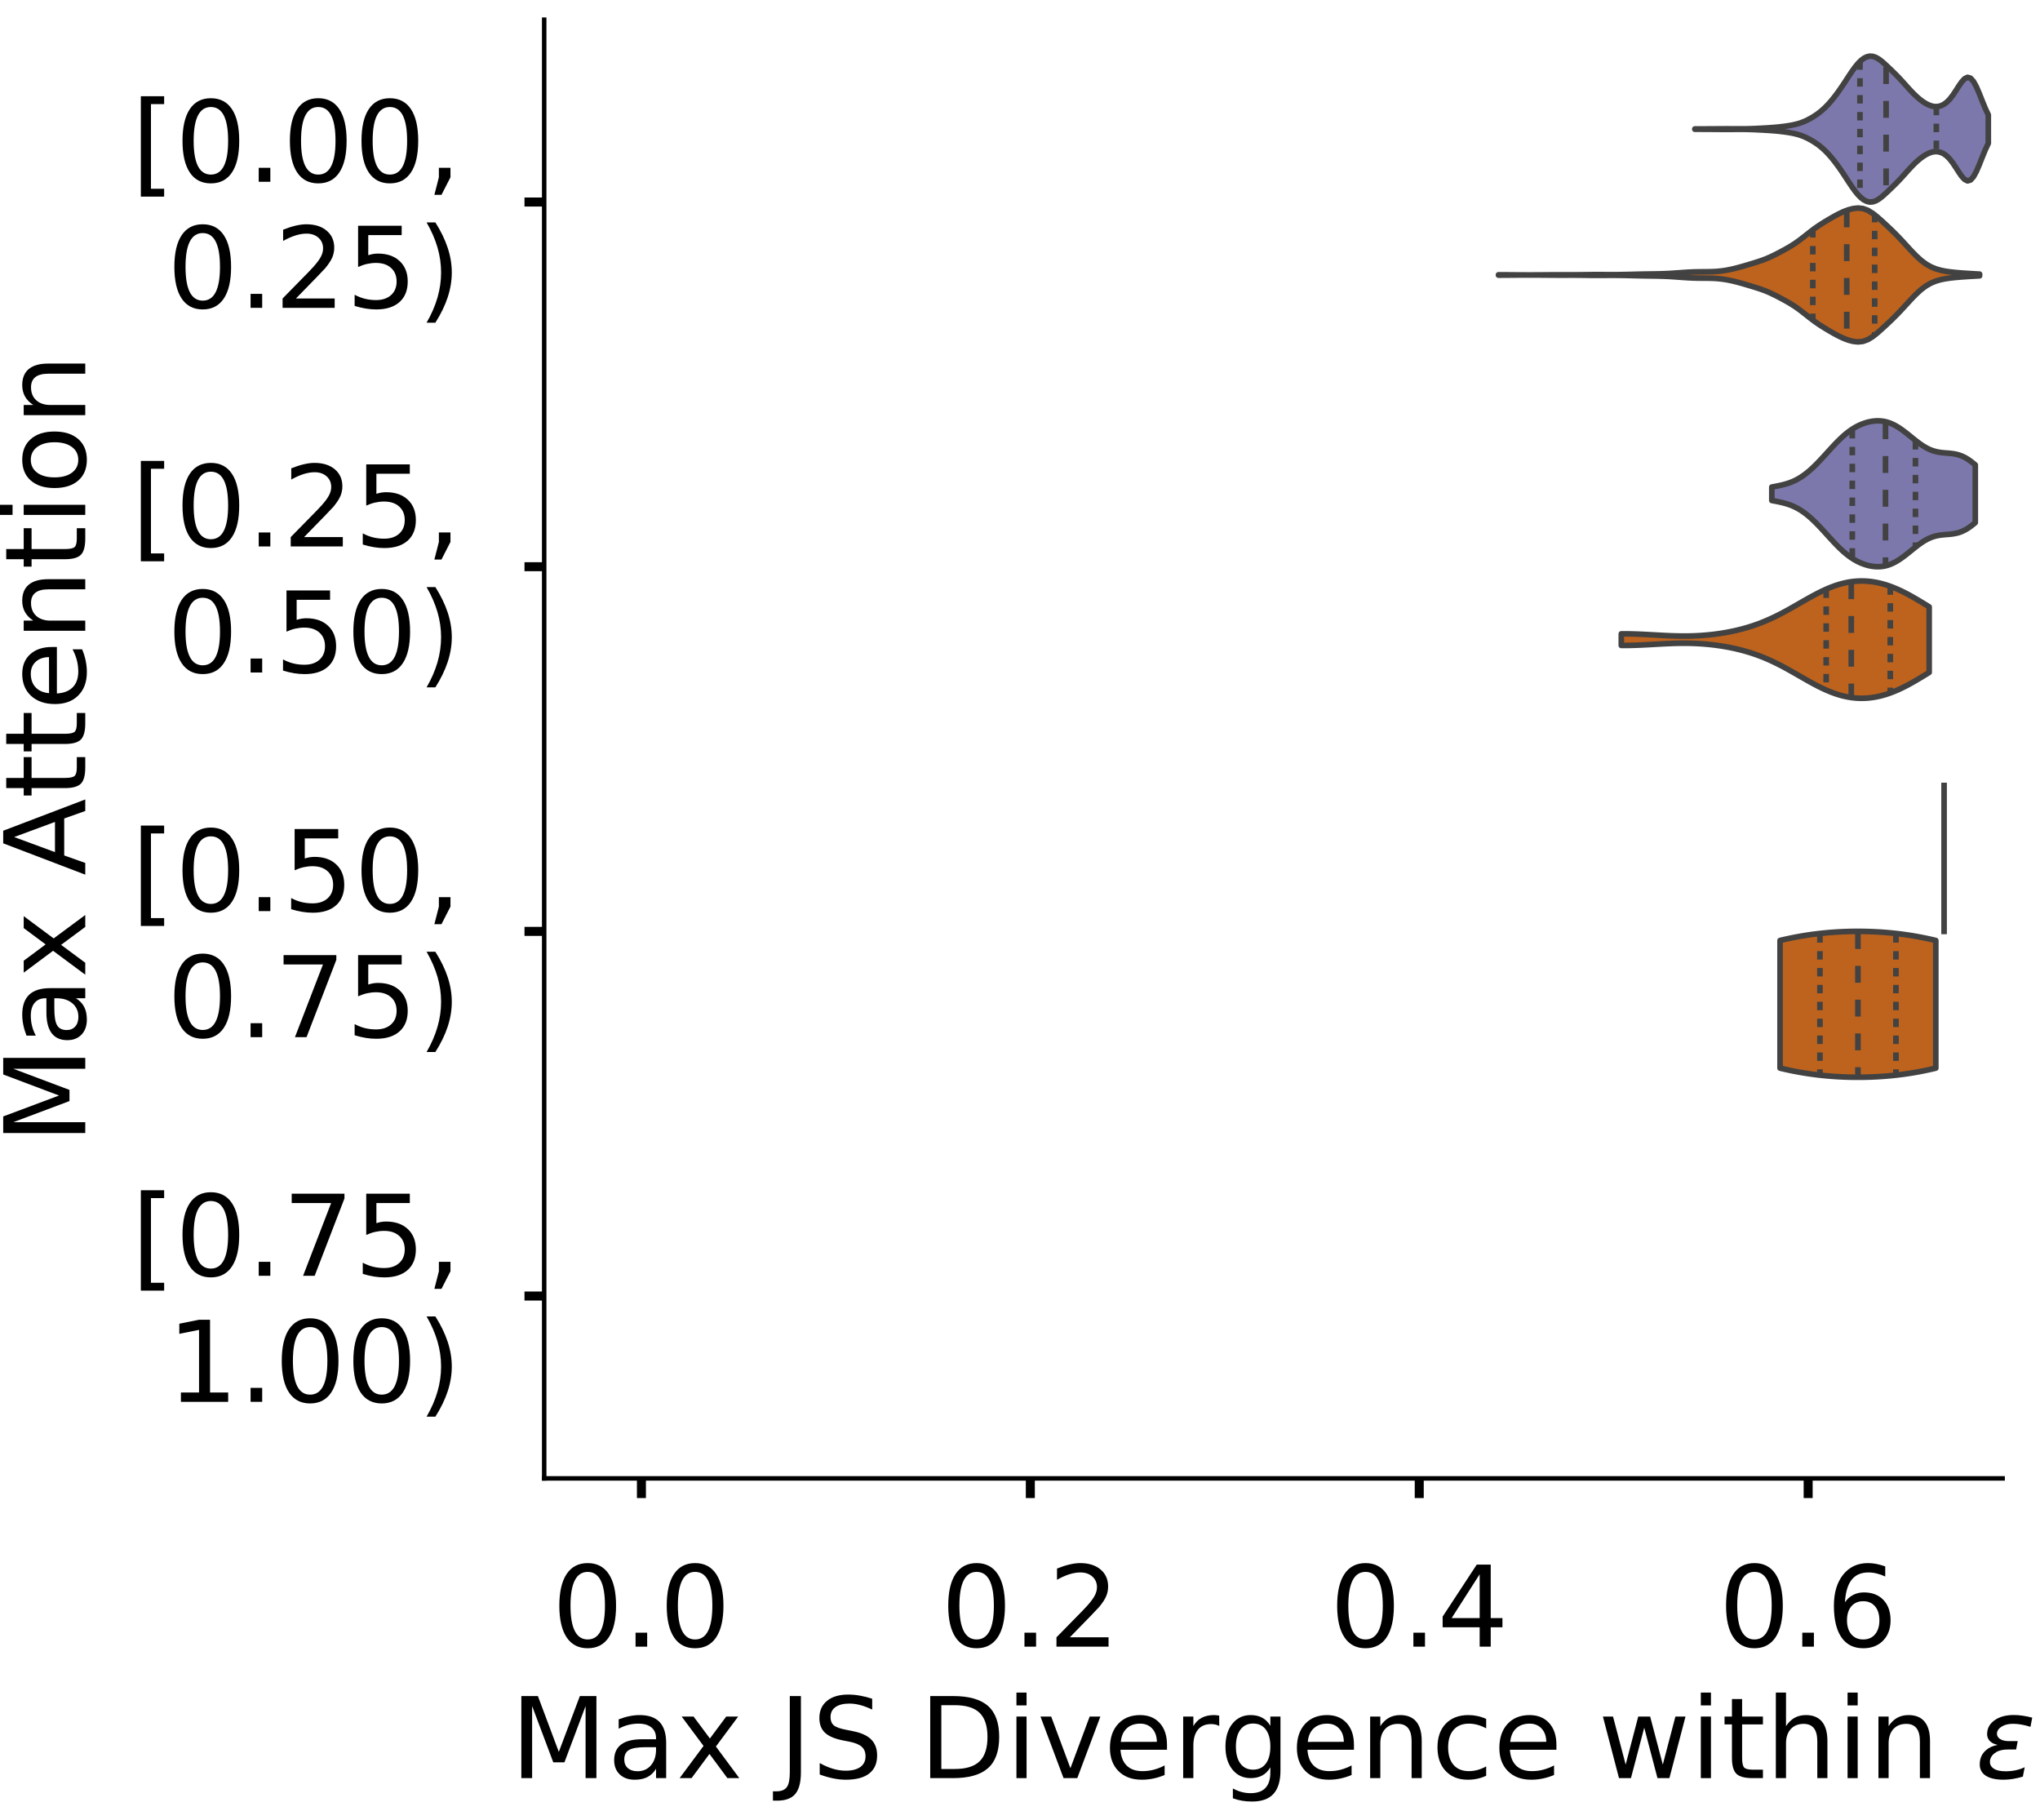 <?xml version="1.0" encoding="utf-8" standalone="no"?>
<!DOCTYPE svg PUBLIC "-//W3C//DTD SVG 1.1//EN"
  "http://www.w3.org/Graphics/SVG/1.1/DTD/svg11.dtd">
<!-- Created with matplotlib (https://matplotlib.org/) -->
<svg height="323.353pt" version="1.1" viewBox="0 0 362.497 323.353" width="362.497pt" xmlns="http://www.w3.org/2000/svg" xmlns:xlink="http://www.w3.org/1999/xlink">
 <defs>
  <style type="text/css">
*{stroke-linecap:butt;stroke-linejoin:round;}
  </style>
 </defs>
 <g id="figure_1">
  <g id="patch_1">
   <path d="M 0 323.353 
L 362.497 323.353 
L 362.497 -0 
L 0 -0 
z
" style="fill:#ffffff;"/>
  </g>
  <g id="axes_1">
   <g id="patch_2">
    <path d="M -273.813 262.653 
L -14.66 262.653 
L -14.66 3.5 
L -273.813 3.5 
z
" style="fill:#ffffff;"/>
   </g>
   <g id="patch_3">
    <path clip-path="url(#pfdc1ab1aee)" d="M -262.034 262.653 
L -256.144 262.653 
L -256.144 262.653 
L -262.034 262.653 
z
" style="fill:#7570b3;opacity:0.6;stroke:#000000;stroke-linejoin:miter;stroke-width:0.5;"/>
   </g>
   <g id="patch_4">
    <path clip-path="url(#pfdc1ab1aee)" d="M -256.144 262.653 
L -250.254 262.653 
L -250.254 262.653 
L -256.144 262.653 
z
" style="fill:#7570b3;opacity:0.6;stroke:#000000;stroke-linejoin:miter;stroke-width:0.5;"/>
   </g>
   <g id="patch_5">
    <path clip-path="url(#pfdc1ab1aee)" d="M -250.254 262.653 
L -244.364 262.653 
L -244.364 262.653 
L -250.254 262.653 
z
" style="fill:#7570b3;opacity:0.6;stroke:#000000;stroke-linejoin:miter;stroke-width:0.5;"/>
   </g>
   <g id="patch_6">
    <path clip-path="url(#pfdc1ab1aee)" d="M -244.364 262.653 
L -238.474 262.653 
L -238.474 262.653 
L -244.364 262.653 
z
" style="fill:#7570b3;opacity:0.6;stroke:#000000;stroke-linejoin:miter;stroke-width:0.5;"/>
   </g>
   <g id="patch_7">
    <path clip-path="url(#pfdc1ab1aee)" d="M -238.474 262.653 
L -232.584 262.653 
L -232.584 262.653 
L -238.474 262.653 
z
" style="fill:#7570b3;opacity:0.6;stroke:#000000;stroke-linejoin:miter;stroke-width:0.5;"/>
   </g>
   <g id="patch_8">
    <path clip-path="url(#pfdc1ab1aee)" d="M -232.584 262.653 
L -226.695 262.653 
L -226.695 262.653 
L -232.584 262.653 
z
" style="fill:#7570b3;opacity:0.6;stroke:#000000;stroke-linejoin:miter;stroke-width:0.5;"/>
   </g>
   <g id="patch_9">
    <path clip-path="url(#pfdc1ab1aee)" d="M -226.695 262.653 
L -220.805 262.653 
L -220.805 262.653 
L -226.695 262.653 
z
" style="fill:#7570b3;opacity:0.6;stroke:#000000;stroke-linejoin:miter;stroke-width:0.5;"/>
   </g>
   <g id="patch_10">
    <path clip-path="url(#pfdc1ab1aee)" d="M -220.805 262.653 
L -214.915 262.653 
L -214.915 262.653 
L -220.805 262.653 
z
" style="fill:#7570b3;opacity:0.6;stroke:#000000;stroke-linejoin:miter;stroke-width:0.5;"/>
   </g>
   <g id="patch_11">
    <path clip-path="url(#pfdc1ab1aee)" d="M -214.915 262.653 
L -209.025 262.653 
L -209.025 262.653 
L -214.915 262.653 
z
" style="fill:#7570b3;opacity:0.6;stroke:#000000;stroke-linejoin:miter;stroke-width:0.5;"/>
   </g>
   <g id="patch_12">
    <path clip-path="url(#pfdc1ab1aee)" d="M -209.025 262.653 
L -203.135 262.653 
L -203.135 262.653 
L -209.025 262.653 
z
" style="fill:#7570b3;opacity:0.6;stroke:#000000;stroke-linejoin:miter;stroke-width:0.5;"/>
   </g>
   <g id="patch_13">
    <path clip-path="url(#pfdc1ab1aee)" d="M -203.135 262.653 
L -197.245 262.653 
L -197.245 262.653 
L -203.135 262.653 
z
" style="fill:#7570b3;opacity:0.6;stroke:#000000;stroke-linejoin:miter;stroke-width:0.5;"/>
   </g>
   <g id="patch_14">
    <path clip-path="url(#pfdc1ab1aee)" d="M -197.245 262.653 
L -191.355 262.653 
L -191.355 262.653 
L -197.245 262.653 
z
" style="fill:#7570b3;opacity:0.6;stroke:#000000;stroke-linejoin:miter;stroke-width:0.5;"/>
   </g>
   <g id="patch_15">
    <path clip-path="url(#pfdc1ab1aee)" d="M -191.355 262.653 
L -185.466 262.653 
L -185.466 262.653 
L -191.355 262.653 
z
" style="fill:#7570b3;opacity:0.6;stroke:#000000;stroke-linejoin:miter;stroke-width:0.5;"/>
   </g>
   <g id="patch_16">
    <path clip-path="url(#pfdc1ab1aee)" d="M -185.466 262.653 
L -179.576 262.653 
L -179.576 262.653 
L -185.466 262.653 
z
" style="fill:#7570b3;opacity:0.6;stroke:#000000;stroke-linejoin:miter;stroke-width:0.5;"/>
   </g>
   <g id="patch_17">
    <path clip-path="url(#pfdc1ab1aee)" d="M -179.576 262.653 
L -173.686 262.653 
L -173.686 262.653 
L -179.576 262.653 
z
" style="fill:#7570b3;opacity:0.6;stroke:#000000;stroke-linejoin:miter;stroke-width:0.5;"/>
   </g>
   <g id="patch_18">
    <path clip-path="url(#pfdc1ab1aee)" d="M -173.686 262.653 
L -167.796 262.653 
L -167.796 262.653 
L -173.686 262.653 
z
" style="fill:#7570b3;opacity:0.6;stroke:#000000;stroke-linejoin:miter;stroke-width:0.5;"/>
   </g>
   <g id="patch_19">
    <path clip-path="url(#pfdc1ab1aee)" d="M -167.796 262.653 
L -161.906 262.653 
L -161.906 262.653 
L -167.796 262.653 
z
" style="fill:#7570b3;opacity:0.6;stroke:#000000;stroke-linejoin:miter;stroke-width:0.5;"/>
   </g>
   <g id="patch_20">
    <path clip-path="url(#pfdc1ab1aee)" d="M -161.906 262.653 
L -156.016 262.653 
L -156.016 262.653 
L -161.906 262.653 
z
" style="fill:#7570b3;opacity:0.6;stroke:#000000;stroke-linejoin:miter;stroke-width:0.5;"/>
   </g>
   <g id="patch_21">
    <path clip-path="url(#pfdc1ab1aee)" d="M -156.016 262.653 
L -150.127 262.653 
L -150.127 262.653 
L -156.016 262.653 
z
" style="fill:#7570b3;opacity:0.6;stroke:#000000;stroke-linejoin:miter;stroke-width:0.5;"/>
   </g>
   <g id="patch_22">
    <path clip-path="url(#pfdc1ab1aee)" d="M -150.127 262.653 
L -144.237 262.653 
L -144.237 262.653 
L -150.127 262.653 
z
" style="fill:#7570b3;opacity:0.6;stroke:#000000;stroke-linejoin:miter;stroke-width:0.5;"/>
   </g>
   <g id="patch_23">
    <path clip-path="url(#pfdc1ab1aee)" d="M -144.237 262.653 
L -138.347 262.653 
L -138.347 262.653 
L -144.237 262.653 
z
" style="fill:#7570b3;opacity:0.6;stroke:#000000;stroke-linejoin:miter;stroke-width:0.5;"/>
   </g>
   <g id="patch_24">
    <path clip-path="url(#pfdc1ab1aee)" d="M -138.347 262.653 
L -132.457 262.653 
L -132.457 262.653 
L -138.347 262.653 
z
" style="fill:#7570b3;opacity:0.6;stroke:#000000;stroke-linejoin:miter;stroke-width:0.5;"/>
   </g>
   <g id="patch_25">
    <path clip-path="url(#pfdc1ab1aee)" d="M -132.457 262.653 
L -126.567 262.653 
L -126.567 262.653 
L -132.457 262.653 
z
" style="fill:#7570b3;opacity:0.6;stroke:#000000;stroke-linejoin:miter;stroke-width:0.5;"/>
   </g>
   <g id="patch_26">
    <path clip-path="url(#pfdc1ab1aee)" d="M -126.567 262.653 
L -120.677 262.653 
L -120.677 262.653 
L -126.567 262.653 
z
" style="fill:#7570b3;opacity:0.6;stroke:#000000;stroke-linejoin:miter;stroke-width:0.5;"/>
   </g>
   <g id="patch_27">
    <path clip-path="url(#pfdc1ab1aee)" d="M -120.677 262.653 
L -114.787 262.653 
L -114.787 262.653 
L -120.677 262.653 
z
" style="fill:#7570b3;opacity:0.6;stroke:#000000;stroke-linejoin:miter;stroke-width:0.5;"/>
   </g>
   <g id="patch_28">
    <path clip-path="url(#pfdc1ab1aee)" d="M -114.787 262.653 
L -108.898 262.653 
L -108.898 262.653 
L -114.787 262.653 
z
" style="fill:#7570b3;opacity:0.6;stroke:#000000;stroke-linejoin:miter;stroke-width:0.5;"/>
   </g>
   <g id="patch_29">
    <path clip-path="url(#pfdc1ab1aee)" d="M -108.898 262.653 
L -103.008 262.653 
L -103.008 262.653 
L -108.898 262.653 
z
" style="fill:#7570b3;opacity:0.6;stroke:#000000;stroke-linejoin:miter;stroke-width:0.5;"/>
   </g>
   <g id="patch_30">
    <path clip-path="url(#pfdc1ab1aee)" d="M -103.008 262.653 
L -97.118 262.653 
L -97.118 262.653 
L -103.008 262.653 
z
" style="fill:#7570b3;opacity:0.6;stroke:#000000;stroke-linejoin:miter;stroke-width:0.5;"/>
   </g>
   <g id="patch_31">
    <path clip-path="url(#pfdc1ab1aee)" d="M -97.118 262.653 
L -91.228 262.653 
L -91.228 262.653 
L -97.118 262.653 
z
" style="fill:#7570b3;opacity:0.6;stroke:#000000;stroke-linejoin:miter;stroke-width:0.5;"/>
   </g>
   <g id="patch_32">
    <path clip-path="url(#pfdc1ab1aee)" d="M -91.228 262.653 
L -85.338 262.653 
L -85.338 262.653 
L -91.228 262.653 
z
" style="fill:#7570b3;opacity:0.6;stroke:#000000;stroke-linejoin:miter;stroke-width:0.5;"/>
   </g>
   <g id="patch_33">
    <path clip-path="url(#pfdc1ab1aee)" d="M -85.338 262.653 
L -79.448 262.653 
L -79.448 262.42 
L -85.338 262.42 
z
" style="fill:#7570b3;opacity:0.6;stroke:#000000;stroke-linejoin:miter;stroke-width:0.5;"/>
   </g>
   <g id="patch_34">
    <path clip-path="url(#pfdc1ab1aee)" d="M -79.448 262.653 
L -73.558 262.653 
L -73.558 261.721 
L -79.448 261.721 
z
" style="fill:#7570b3;opacity:0.6;stroke:#000000;stroke-linejoin:miter;stroke-width:0.5;"/>
   </g>
   <g id="patch_35">
    <path clip-path="url(#pfdc1ab1aee)" d="M -73.558 262.653 
L -67.669 262.653 
L -67.669 261.721 
L -73.558 261.721 
z
" style="fill:#7570b3;opacity:0.6;stroke:#000000;stroke-linejoin:miter;stroke-width:0.5;"/>
   </g>
   <g id="patch_36">
    <path clip-path="url(#pfdc1ab1aee)" d="M -67.669 262.653 
L -61.779 262.653 
L -61.779 252.399 
L -67.669 252.399 
z
" style="fill:#7570b3;opacity:0.6;stroke:#000000;stroke-linejoin:miter;stroke-width:0.5;"/>
   </g>
   <g id="patch_37">
    <path clip-path="url(#pfdc1ab1aee)" d="M -61.779 262.653 
L -55.889 262.653 
L -55.889 211.613 
L -61.779 211.613 
z
" style="fill:#7570b3;opacity:0.6;stroke:#000000;stroke-linejoin:miter;stroke-width:0.5;"/>
   </g>
   <g id="patch_38">
    <path clip-path="url(#pfdc1ab1aee)" d="M -55.889 262.653 
L -49.999 262.653 
L -49.999 67.347 
L -55.889 67.347 
z
" style="fill:#7570b3;opacity:0.6;stroke:#000000;stroke-linejoin:miter;stroke-width:0.5;"/>
   </g>
   <g id="patch_39">
    <path clip-path="url(#pfdc1ab1aee)" d="M -49.999 262.653 
L -44.109 262.653 
L -44.109 15.841 
L -49.999 15.841 
z
" style="fill:#7570b3;opacity:0.6;stroke:#000000;stroke-linejoin:miter;stroke-width:0.5;"/>
   </g>
   <g id="patch_40">
    <path clip-path="url(#pfdc1ab1aee)" d="M -44.109 262.653 
L -38.219 262.653 
L -38.219 146.588 
L -44.109 146.588 
z
" style="fill:#7570b3;opacity:0.6;stroke:#000000;stroke-linejoin:miter;stroke-width:0.5;"/>
   </g>
   <g id="patch_41">
    <path clip-path="url(#pfdc1ab1aee)" d="M -38.219 262.653 
L -32.33 262.653 
L -32.33 138.198 
L -38.219 138.198 
z
" style="fill:#7570b3;opacity:0.6;stroke:#000000;stroke-linejoin:miter;stroke-width:0.5;"/>
   </g>
   <g id="patch_42">
    <path clip-path="url(#pfdc1ab1aee)" d="M -32.33 262.653 
L -26.44 262.653 
L -26.44 175.721 
L -32.33 175.721 
z
" style="fill:#7570b3;opacity:0.6;stroke:#000000;stroke-linejoin:miter;stroke-width:0.5;"/>
   </g>
   <g id="patch_43">
    <path clip-path="url(#pfdc1ab1aee)" d="M -262.034 262.653 
L -256.144 262.653 
L -256.144 262.653 
L -262.034 262.653 
z
" style="fill:#d95f02;opacity:0.6;stroke:#000000;stroke-linejoin:miter;stroke-width:0.5;"/>
   </g>
   <g id="patch_44">
    <path clip-path="url(#pfdc1ab1aee)" d="M -256.144 262.653 
L -250.254 262.653 
L -250.254 262.653 
L -256.144 262.653 
z
" style="fill:#d95f02;opacity:0.6;stroke:#000000;stroke-linejoin:miter;stroke-width:0.5;"/>
   </g>
   <g id="patch_45">
    <path clip-path="url(#pfdc1ab1aee)" d="M -250.254 262.653 
L -244.364 262.653 
L -244.364 262.653 
L -250.254 262.653 
z
" style="fill:#d95f02;opacity:0.6;stroke:#000000;stroke-linejoin:miter;stroke-width:0.5;"/>
   </g>
   <g id="patch_46">
    <path clip-path="url(#pfdc1ab1aee)" d="M -244.364 262.653 
L -238.474 262.653 
L -238.474 262.653 
L -244.364 262.653 
z
" style="fill:#d95f02;opacity:0.6;stroke:#000000;stroke-linejoin:miter;stroke-width:0.5;"/>
   </g>
   <g id="patch_47">
    <path clip-path="url(#pfdc1ab1aee)" d="M -238.474 262.653 
L -232.584 262.653 
L -232.584 262.653 
L -238.474 262.653 
z
" style="fill:#d95f02;opacity:0.6;stroke:#000000;stroke-linejoin:miter;stroke-width:0.5;"/>
   </g>
   <g id="patch_48">
    <path clip-path="url(#pfdc1ab1aee)" d="M -232.584 262.653 
L -226.695 262.653 
L -226.695 262.653 
L -232.584 262.653 
z
" style="fill:#d95f02;opacity:0.6;stroke:#000000;stroke-linejoin:miter;stroke-width:0.5;"/>
   </g>
   <g id="patch_49">
    <path clip-path="url(#pfdc1ab1aee)" d="M -226.695 262.653 
L -220.805 262.653 
L -220.805 262.653 
L -226.695 262.653 
z
" style="fill:#d95f02;opacity:0.6;stroke:#000000;stroke-linejoin:miter;stroke-width:0.5;"/>
   </g>
   <g id="patch_50">
    <path clip-path="url(#pfdc1ab1aee)" d="M -220.805 262.653 
L -214.915 262.653 
L -214.915 262.653 
L -220.805 262.653 
z
" style="fill:#d95f02;opacity:0.6;stroke:#000000;stroke-linejoin:miter;stroke-width:0.5;"/>
   </g>
   <g id="patch_51">
    <path clip-path="url(#pfdc1ab1aee)" d="M -214.915 262.653 
L -209.025 262.653 
L -209.025 262.653 
L -214.915 262.653 
z
" style="fill:#d95f02;opacity:0.6;stroke:#000000;stroke-linejoin:miter;stroke-width:0.5;"/>
   </g>
   <g id="patch_52">
    <path clip-path="url(#pfdc1ab1aee)" d="M -209.025 262.653 
L -203.135 262.653 
L -203.135 262.653 
L -209.025 262.653 
z
" style="fill:#d95f02;opacity:0.6;stroke:#000000;stroke-linejoin:miter;stroke-width:0.5;"/>
   </g>
   <g id="patch_53">
    <path clip-path="url(#pfdc1ab1aee)" d="M -203.135 262.653 
L -197.245 262.653 
L -197.245 262.653 
L -203.135 262.653 
z
" style="fill:#d95f02;opacity:0.6;stroke:#000000;stroke-linejoin:miter;stroke-width:0.5;"/>
   </g>
   <g id="patch_54">
    <path clip-path="url(#pfdc1ab1aee)" d="M -197.245 262.653 
L -191.355 262.653 
L -191.355 262.653 
L -197.245 262.653 
z
" style="fill:#d95f02;opacity:0.6;stroke:#000000;stroke-linejoin:miter;stroke-width:0.5;"/>
   </g>
   <g id="patch_55">
    <path clip-path="url(#pfdc1ab1aee)" d="M -191.355 262.653 
L -185.466 262.653 
L -185.466 262.653 
L -191.355 262.653 
z
" style="fill:#d95f02;opacity:0.6;stroke:#000000;stroke-linejoin:miter;stroke-width:0.5;"/>
   </g>
   <g id="patch_56">
    <path clip-path="url(#pfdc1ab1aee)" d="M -185.466 262.653 
L -179.576 262.653 
L -179.576 262.653 
L -185.466 262.653 
z
" style="fill:#d95f02;opacity:0.6;stroke:#000000;stroke-linejoin:miter;stroke-width:0.5;"/>
   </g>
   <g id="patch_57">
    <path clip-path="url(#pfdc1ab1aee)" d="M -179.576 262.653 
L -173.686 262.653 
L -173.686 262.653 
L -179.576 262.653 
z
" style="fill:#d95f02;opacity:0.6;stroke:#000000;stroke-linejoin:miter;stroke-width:0.5;"/>
   </g>
   <g id="patch_58">
    <path clip-path="url(#pfdc1ab1aee)" d="M -173.686 262.653 
L -167.796 262.653 
L -167.796 262.653 
L -173.686 262.653 
z
" style="fill:#d95f02;opacity:0.6;stroke:#000000;stroke-linejoin:miter;stroke-width:0.5;"/>
   </g>
   <g id="patch_59">
    <path clip-path="url(#pfdc1ab1aee)" d="M -167.796 262.653 
L -161.906 262.653 
L -161.906 262.653 
L -167.796 262.653 
z
" style="fill:#d95f02;opacity:0.6;stroke:#000000;stroke-linejoin:miter;stroke-width:0.5;"/>
   </g>
   <g id="patch_60">
    <path clip-path="url(#pfdc1ab1aee)" d="M -161.906 262.653 
L -156.016 262.653 
L -156.016 262.653 
L -161.906 262.653 
z
" style="fill:#d95f02;opacity:0.6;stroke:#000000;stroke-linejoin:miter;stroke-width:0.5;"/>
   </g>
   <g id="patch_61">
    <path clip-path="url(#pfdc1ab1aee)" d="M -156.016 262.653 
L -150.127 262.653 
L -150.127 262.653 
L -156.016 262.653 
z
" style="fill:#d95f02;opacity:0.6;stroke:#000000;stroke-linejoin:miter;stroke-width:0.5;"/>
   </g>
   <g id="patch_62">
    <path clip-path="url(#pfdc1ab1aee)" d="M -150.127 262.653 
L -144.237 262.653 
L -144.237 262.653 
L -150.127 262.653 
z
" style="fill:#d95f02;opacity:0.6;stroke:#000000;stroke-linejoin:miter;stroke-width:0.5;"/>
   </g>
   <g id="patch_63">
    <path clip-path="url(#pfdc1ab1aee)" d="M -144.237 262.653 
L -138.347 262.653 
L -138.347 262.653 
L -144.237 262.653 
z
" style="fill:#d95f02;opacity:0.6;stroke:#000000;stroke-linejoin:miter;stroke-width:0.5;"/>
   </g>
   <g id="patch_64">
    <path clip-path="url(#pfdc1ab1aee)" d="M -138.347 262.653 
L -132.457 262.653 
L -132.457 262.653 
L -138.347 262.653 
z
" style="fill:#d95f02;opacity:0.6;stroke:#000000;stroke-linejoin:miter;stroke-width:0.5;"/>
   </g>
   <g id="patch_65">
    <path clip-path="url(#pfdc1ab1aee)" d="M -132.457 262.653 
L -126.567 262.653 
L -126.567 262.653 
L -132.457 262.653 
z
" style="fill:#d95f02;opacity:0.6;stroke:#000000;stroke-linejoin:miter;stroke-width:0.5;"/>
   </g>
   <g id="patch_66">
    <path clip-path="url(#pfdc1ab1aee)" d="M -126.567 262.653 
L -120.677 262.653 
L -120.677 262.653 
L -126.567 262.653 
z
" style="fill:#d95f02;opacity:0.6;stroke:#000000;stroke-linejoin:miter;stroke-width:0.5;"/>
   </g>
   <g id="patch_67">
    <path clip-path="url(#pfdc1ab1aee)" d="M -120.677 262.653 
L -114.787 262.653 
L -114.787 262.653 
L -120.677 262.653 
z
" style="fill:#d95f02;opacity:0.6;stroke:#000000;stroke-linejoin:miter;stroke-width:0.5;"/>
   </g>
   <g id="patch_68">
    <path clip-path="url(#pfdc1ab1aee)" d="M -114.787 262.653 
L -108.898 262.653 
L -108.898 262.069 
L -114.787 262.069 
z
" style="fill:#d95f02;opacity:0.6;stroke:#000000;stroke-linejoin:miter;stroke-width:0.5;"/>
   </g>
   <g id="patch_69">
    <path clip-path="url(#pfdc1ab1aee)" d="M -108.898 262.653 
L -103.008 262.653 
L -103.008 262.069 
L -108.898 262.069 
z
" style="fill:#d95f02;opacity:0.6;stroke:#000000;stroke-linejoin:miter;stroke-width:0.5;"/>
   </g>
   <g id="patch_70">
    <path clip-path="url(#pfdc1ab1aee)" d="M -103.008 262.653 
L -97.118 262.653 
L -97.118 262.653 
L -103.008 262.653 
z
" style="fill:#d95f02;opacity:0.6;stroke:#000000;stroke-linejoin:miter;stroke-width:0.5;"/>
   </g>
   <g id="patch_71">
    <path clip-path="url(#pfdc1ab1aee)" d="M -97.118 262.653 
L -91.228 262.653 
L -91.228 260.317 
L -97.118 260.317 
z
" style="fill:#d95f02;opacity:0.6;stroke:#000000;stroke-linejoin:miter;stroke-width:0.5;"/>
   </g>
   <g id="patch_72">
    <path clip-path="url(#pfdc1ab1aee)" d="M -91.228 262.653 
L -85.338 262.653 
L -85.338 259.149 
L -91.228 259.149 
z
" style="fill:#d95f02;opacity:0.6;stroke:#000000;stroke-linejoin:miter;stroke-width:0.5;"/>
   </g>
   <g id="patch_73">
    <path clip-path="url(#pfdc1ab1aee)" d="M -85.338 262.653 
L -79.448 262.653 
L -79.448 255.06 
L -85.338 255.06 
z
" style="fill:#d95f02;opacity:0.6;stroke:#000000;stroke-linejoin:miter;stroke-width:0.5;"/>
   </g>
   <g id="patch_74">
    <path clip-path="url(#pfdc1ab1aee)" d="M -79.448 262.653 
L -73.558 262.653 
L -73.558 250.971 
L -79.448 250.971 
z
" style="fill:#d95f02;opacity:0.6;stroke:#000000;stroke-linejoin:miter;stroke-width:0.5;"/>
   </g>
   <g id="patch_75">
    <path clip-path="url(#pfdc1ab1aee)" d="M -73.558 262.653 
L -67.669 262.653 
L -67.669 225.269 
L -73.558 225.269 
z
" style="fill:#d95f02;opacity:0.6;stroke:#000000;stroke-linejoin:miter;stroke-width:0.5;"/>
   </g>
   <g id="patch_76">
    <path clip-path="url(#pfdc1ab1aee)" d="M -67.669 262.653 
L -61.779 262.653 
L -61.779 178.539 
L -67.669 178.539 
z
" style="fill:#d95f02;opacity:0.6;stroke:#000000;stroke-linejoin:miter;stroke-width:0.5;"/>
   </g>
   <g id="patch_77">
    <path clip-path="url(#pfdc1ab1aee)" d="M -61.779 262.653 
L -55.889 262.653 
L -55.889 92.673 
L -61.779 92.673 
z
" style="fill:#d95f02;opacity:0.6;stroke:#000000;stroke-linejoin:miter;stroke-width:0.5;"/>
   </g>
   <g id="patch_78">
    <path clip-path="url(#pfdc1ab1aee)" d="M -55.889 262.653 
L -49.999 262.653 
L -49.999 19.657 
L -55.889 19.657 
z
" style="fill:#d95f02;opacity:0.6;stroke:#000000;stroke-linejoin:miter;stroke-width:0.5;"/>
   </g>
   <g id="patch_79">
    <path clip-path="url(#pfdc1ab1aee)" d="M -49.999 262.653 
L -44.109 262.653 
L -44.109 66.387 
L -49.999 66.387 
z
" style="fill:#d95f02;opacity:0.6;stroke:#000000;stroke-linejoin:miter;stroke-width:0.5;"/>
   </g>
   <g id="patch_80">
    <path clip-path="url(#pfdc1ab1aee)" d="M -44.109 262.653 
L -38.219 262.653 
L -38.219 198.399 
L -44.109 198.399 
z
" style="fill:#d95f02;opacity:0.6;stroke:#000000;stroke-linejoin:miter;stroke-width:0.5;"/>
   </g>
   <g id="patch_81">
    <path clip-path="url(#pfdc1ab1aee)" d="M -38.219 262.653 
L -32.33 262.653 
L -32.33 252.723 
L -38.219 252.723 
z
" style="fill:#d95f02;opacity:0.6;stroke:#000000;stroke-linejoin:miter;stroke-width:0.5;"/>
   </g>
   <g id="patch_82">
    <path clip-path="url(#pfdc1ab1aee)" d="M -32.33 262.653 
L -26.44 262.653 
L -26.44 260.901 
L -32.33 260.901 
z
" style="fill:#d95f02;opacity:0.6;stroke:#000000;stroke-linejoin:miter;stroke-width:0.5;"/>
   </g>
   <g id="matplotlib.axis_1">
    <g id="xtick_1">
     <g id="line2d_1">
      <defs>
       <path d="M 0 0 
L 0 3.5 
" id="m70e68db24c" style="stroke:#000000;stroke-width:1.6;"/>
      </defs>
      <g/>
     </g>
     <g id="text_1">
      <!-- 0.0 -->
      <defs>
       <path d="M 31.781 66.406 
Q 24.172 66.406 20.328 58.906 
Q 16.5 51.422 16.5 36.375 
Q 16.5 21.391 20.328 13.891 
Q 24.172 6.391 31.781 6.391 
Q 39.453 6.391 43.281 13.891 
Q 47.125 21.391 47.125 36.375 
Q 47.125 51.422 43.281 58.906 
Q 39.453 66.406 31.781 66.406 
z
M 31.781 74.219 
Q 44.047 74.219 50.516 64.516 
Q 56.984 54.828 56.984 36.375 
Q 56.984 17.969 50.516 8.266 
Q 44.047 -1.422 31.781 -1.422 
Q 19.531 -1.422 13.062 8.266 
Q 6.594 17.969 6.594 36.375 
Q 6.594 54.828 13.062 64.516 
Q 19.531 74.219 31.781 74.219 
z
" id="DejaVuSans-48"/>
       <path d="M 10.688 12.406 
L 21 12.406 
L 21 0 
L 10.688 0 
z
" id="DejaVuSans-46"/>
      </defs>
      <g transform="translate(-277.937 292.55)scale(0.2 -0.2)">
       <use xlink:href="#DejaVuSans-48"/>
       <use x="63.623" xlink:href="#DejaVuSans-46"/>
       <use x="95.41" xlink:href="#DejaVuSans-48"/>
      </g>
     </g>
    </g>
    <g id="xtick_2">
     <g id="line2d_2">
      <g/>
     </g>
     <g id="text_2">
      <!-- 0.2 -->
      <defs>
       <path d="M 19.188 8.297 
L 53.609 8.297 
L 53.609 0 
L 7.328 0 
L 7.328 8.297 
Q 12.938 14.109 22.625 23.891 
Q 32.328 33.688 34.812 36.531 
Q 39.547 41.844 41.422 45.531 
Q 43.312 49.219 43.312 52.781 
Q 43.312 58.594 39.234 62.25 
Q 35.156 65.922 28.609 65.922 
Q 23.969 65.922 18.812 64.312 
Q 13.672 62.703 7.812 59.422 
L 7.812 69.391 
Q 13.766 71.781 18.938 73 
Q 24.125 74.219 28.422 74.219 
Q 39.75 74.219 46.484 68.547 
Q 53.219 62.891 53.219 53.422 
Q 53.219 48.922 51.531 44.891 
Q 49.859 40.875 45.406 35.406 
Q 44.188 33.984 37.641 27.219 
Q 31.109 20.453 19.188 8.297 
z
" id="DejaVuSans-50"/>
      </defs>
      <g transform="translate(-210.624 292.55)scale(0.2 -0.2)">
       <use xlink:href="#DejaVuSans-48"/>
       <use x="63.623" xlink:href="#DejaVuSans-46"/>
       <use x="95.41" xlink:href="#DejaVuSans-50"/>
      </g>
     </g>
    </g>
    <g id="xtick_3">
     <g id="line2d_3">
      <g/>
     </g>
     <g id="text_3">
      <!-- 0.4 -->
      <defs>
       <path d="M 37.797 64.312 
L 12.891 25.391 
L 37.797 25.391 
z
M 35.203 72.906 
L 47.609 72.906 
L 47.609 25.391 
L 58.016 25.391 
L 58.016 17.188 
L 47.609 17.188 
L 47.609 0 
L 37.797 0 
L 37.797 17.188 
L 4.891 17.188 
L 4.891 26.703 
z
" id="DejaVuSans-52"/>
      </defs>
      <g transform="translate(-143.312 292.55)scale(0.2 -0.2)">
       <use xlink:href="#DejaVuSans-48"/>
       <use x="63.623" xlink:href="#DejaVuSans-46"/>
       <use x="95.41" xlink:href="#DejaVuSans-52"/>
      </g>
     </g>
    </g>
    <g id="xtick_4">
     <g id="line2d_4">
      <g/>
     </g>
     <g id="text_4">
      <!-- 0.6 -->
      <defs>
       <path d="M 33.016 40.375 
Q 26.375 40.375 22.484 35.828 
Q 18.609 31.297 18.609 23.391 
Q 18.609 15.531 22.484 10.953 
Q 26.375 6.391 33.016 6.391 
Q 39.656 6.391 43.531 10.953 
Q 47.406 15.531 47.406 23.391 
Q 47.406 31.297 43.531 35.828 
Q 39.656 40.375 33.016 40.375 
z
M 52.594 71.297 
L 52.594 62.312 
Q 48.875 64.062 45.094 64.984 
Q 41.312 65.922 37.594 65.922 
Q 27.828 65.922 22.672 59.328 
Q 17.531 52.734 16.797 39.406 
Q 19.672 43.656 24.016 45.922 
Q 28.375 48.188 33.594 48.188 
Q 44.578 48.188 50.953 41.516 
Q 57.328 34.859 57.328 23.391 
Q 57.328 12.156 50.688 5.359 
Q 44.047 -1.422 33.016 -1.422 
Q 20.359 -1.422 13.672 8.266 
Q 6.984 17.969 6.984 36.375 
Q 6.984 53.656 15.188 63.938 
Q 23.391 74.219 37.203 74.219 
Q 40.922 74.219 44.703 73.484 
Q 48.484 72.75 52.594 71.297 
z
" id="DejaVuSans-54"/>
      </defs>
      <g transform="translate(-75.999 292.55)scale(0.2 -0.2)">
       <use xlink:href="#DejaVuSans-48"/>
       <use x="63.623" xlink:href="#DejaVuSans-46"/>
       <use x="95.41" xlink:href="#DejaVuSans-54"/>
      </g>
     </g>
    </g>
    <g id="text_5">
     <!--   -->
     <defs>
      <path id="DejaVuSans-32"/>
     </defs>
     <g transform="translate(-147.415 315.906)scale(0.2 -0.2)">
      <use xlink:href="#DejaVuSans-32"/>
     </g>
    </g>
   </g>
   <g id="matplotlib.axis_2">
    <g id="ytick_1">
     <g id="line2d_5">
      <defs>
       <path d="M 0 0 
L -3.5 0 
" id="m3e493cf8ce" style="stroke:#000000;stroke-width:1.6;"/>
      </defs>
      <g/>
     </g>
     <g id="text_6">
      <!-- 0.0 -->
      <g transform="translate(-320.32 270.252)scale(0.2 -0.2)">
       <use xlink:href="#DejaVuSans-48"/>
       <use x="63.623" xlink:href="#DejaVuSans-46"/>
       <use x="95.41" xlink:href="#DejaVuSans-48"/>
      </g>
     </g>
    </g>
    <g id="ytick_2">
     <g id="line2d_6">
      <g/>
     </g>
     <g id="text_7">
      <!-- 0.1 -->
      <defs>
       <path d="M 12.406 8.297 
L 28.516 8.297 
L 28.516 63.922 
L 10.984 60.406 
L 10.984 69.391 
L 28.422 72.906 
L 38.281 72.906 
L 38.281 8.297 
L 54.391 8.297 
L 54.391 0 
L 12.406 0 
z
" id="DejaVuSans-49"/>
      </defs>
      <g transform="translate(-320.32 186.955)scale(0.2 -0.2)">
       <use xlink:href="#DejaVuSans-48"/>
       <use x="63.623" xlink:href="#DejaVuSans-46"/>
       <use x="95.41" xlink:href="#DejaVuSans-49"/>
      </g>
     </g>
    </g>
    <g id="ytick_3">
     <g id="line2d_7">
      <g/>
     </g>
     <g id="text_8">
      <!-- 0.2 -->
      <g transform="translate(-320.32 103.659)scale(0.2 -0.2)">
       <use xlink:href="#DejaVuSans-48"/>
       <use x="63.623" xlink:href="#DejaVuSans-46"/>
       <use x="95.41" xlink:href="#DejaVuSans-50"/>
      </g>
     </g>
    </g>
    <g id="ytick_4">
     <g id="line2d_8">
      <g/>
     </g>
     <g id="text_9">
      <!-- 0.3 -->
      <defs>
       <path d="M 40.578 39.312 
Q 47.656 37.797 51.625 33 
Q 55.609 28.219 55.609 21.188 
Q 55.609 10.406 48.188 4.484 
Q 40.766 -1.422 27.094 -1.422 
Q 22.516 -1.422 17.656 -0.516 
Q 12.797 0.391 7.625 2.203 
L 7.625 11.719 
Q 11.719 9.328 16.594 8.109 
Q 21.484 6.891 26.812 6.891 
Q 36.078 6.891 40.938 10.547 
Q 45.797 14.203 45.797 21.188 
Q 45.797 27.641 41.281 31.266 
Q 36.766 34.906 28.719 34.906 
L 20.219 34.906 
L 20.219 43.016 
L 29.109 43.016 
Q 36.375 43.016 40.234 45.922 
Q 44.094 48.828 44.094 54.297 
Q 44.094 59.906 40.109 62.906 
Q 36.141 65.922 28.719 65.922 
Q 24.656 65.922 20.016 65.031 
Q 15.375 64.156 9.812 62.312 
L 9.812 71.094 
Q 15.438 72.656 20.344 73.438 
Q 25.25 74.219 29.594 74.219 
Q 40.828 74.219 47.359 69.109 
Q 53.906 64.016 53.906 55.328 
Q 53.906 49.266 50.438 45.094 
Q 46.969 40.922 40.578 39.312 
z
" id="DejaVuSans-51"/>
      </defs>
      <g transform="translate(-320.32 20.363)scale(0.2 -0.2)">
       <use xlink:href="#DejaVuSans-48"/>
       <use x="63.623" xlink:href="#DejaVuSans-46"/>
       <use x="95.41" xlink:href="#DejaVuSans-51"/>
      </g>
     </g>
    </g>
    <g id="text_10">
     <!--   -->
     <g transform="translate(-327.98 135.873)rotate(-90)scale(0.176 -0.176)">
      <use xlink:href="#DejaVuSans-32"/>
     </g>
    </g>
   </g>
   <g id="patch_83">
    <path style="fill:none;stroke:#000000;stroke-linecap:square;stroke-linejoin:miter;stroke-width:0.8;"/>
   </g>
   <g id="patch_84">
    <path style="fill:none;stroke:#000000;stroke-linecap:square;stroke-linejoin:miter;stroke-width:0.8;"/>
   </g>
  </g>
  <g id="axes_2">
   <g id="patch_85">
    <path d="M 96.7 262.653 
L 355.853 262.653 
L 355.853 3.5 
L 96.7 3.5 
z
" style="fill:#ffffff;"/>
   </g>
   <g id="PolyCollection_1">
    <defs>
     <path d="M 301.161 -300.393 
L 301.161 -300.441 
L 301.688 -300.444 
L 302.215 -300.446 
L 302.741 -300.448 
L 303.268 -300.45 
L 303.795 -300.453 
L 304.322 -300.456 
L 304.848 -300.459 
L 305.375 -300.464 
L 305.902 -300.467 
L 306.429 -300.47 
L 306.956 -300.471 
L 307.482 -300.469 
L 308.009 -300.466 
L 308.536 -300.463 
L 309.063 -300.461 
L 309.589 -300.461 
L 310.116 -300.466 
L 310.643 -300.475 
L 311.17 -300.49 
L 311.697 -300.509 
L 312.223 -300.533 
L 312.75 -300.559 
L 313.277 -300.587 
L 313.804 -300.617 
L 314.33 -300.65 
L 314.857 -300.687 
L 315.384 -300.729 
L 315.911 -300.777 
L 316.438 -300.833 
L 316.964 -300.898 
L 317.491 -300.971 
L 318.018 -301.055 
L 318.545 -301.152 
L 319.071 -301.268 
L 319.598 -301.41 
L 320.125 -301.585 
L 320.652 -301.794 
L 321.178 -302.04 
L 321.705 -302.318 
L 322.232 -302.629 
L 322.759 -302.974 
L 323.286 -303.359 
L 323.812 -303.792 
L 324.339 -304.279 
L 324.866 -304.822 
L 325.393 -305.42 
L 325.919 -306.067 
L 326.446 -306.76 
L 326.973 -307.496 
L 327.5 -308.27 
L 328.027 -309.07 
L 328.553 -309.878 
L 329.08 -310.664 
L 329.607 -311.398 
L 330.134 -312.047 
L 330.66 -312.584 
L 331.187 -312.992 
L 331.714 -313.257 
L 332.241 -313.375 
L 332.768 -313.344 
L 333.294 -313.172 
L 333.821 -312.877 
L 334.348 -312.484 
L 334.875 -312.026 
L 335.401 -311.535 
L 335.928 -311.032 
L 336.455 -310.523 
L 336.982 -310.002 
L 337.508 -309.458 
L 338.035 -308.889 
L 338.562 -308.302 
L 339.089 -307.713 
L 339.616 -307.142 
L 340.142 -306.603 
L 340.669 -306.108 
L 341.196 -305.662 
L 341.723 -305.271 
L 342.249 -304.941 
L 342.776 -304.681 
L 343.303 -304.503 
L 343.83 -304.417 
L 344.357 -304.433 
L 344.883 -304.56 
L 345.41 -304.812 
L 345.937 -305.2 
L 346.464 -305.734 
L 346.99 -306.41 
L 347.517 -307.196 
L 348.044 -308.023 
L 348.571 -308.787 
L 349.098 -309.36 
L 349.624 -309.616 
L 350.151 -309.464 
L 350.678 -308.878 
L 351.205 -307.911 
L 351.731 -306.683 
L 352.258 -305.35 
L 352.785 -304.066 
L 353.312 -302.95 
L 353.312 -297.884 
L 353.312 -297.884 
L 352.785 -296.767 
L 352.258 -295.484 
L 351.731 -294.151 
L 351.205 -292.922 
L 350.678 -291.955 
L 350.151 -291.37 
L 349.624 -291.218 
L 349.098 -291.473 
L 348.571 -292.046 
L 348.044 -292.811 
L 347.517 -293.638 
L 346.99 -294.423 
L 346.464 -295.099 
L 345.937 -295.634 
L 345.41 -296.022 
L 344.883 -296.273 
L 344.357 -296.401 
L 343.83 -296.417 
L 343.303 -296.331 
L 342.776 -296.153 
L 342.249 -295.893 
L 341.723 -295.563 
L 341.196 -295.171 
L 340.669 -294.726 
L 340.142 -294.23 
L 339.616 -293.692 
L 339.089 -293.12 
L 338.562 -292.531 
L 338.035 -291.944 
L 337.508 -291.376 
L 336.982 -290.832 
L 336.455 -290.31 
L 335.928 -289.801 
L 335.401 -289.298 
L 334.875 -288.808 
L 334.348 -288.35 
L 333.821 -287.957 
L 333.294 -287.661 
L 332.768 -287.49 
L 332.241 -287.459 
L 331.714 -287.577 
L 331.187 -287.842 
L 330.66 -288.249 
L 330.134 -288.787 
L 329.607 -289.436 
L 329.08 -290.169 
L 328.553 -290.956 
L 328.027 -291.764 
L 327.5 -292.564 
L 326.973 -293.337 
L 326.446 -294.073 
L 325.919 -294.767 
L 325.393 -295.414 
L 324.866 -296.011 
L 324.339 -296.555 
L 323.812 -297.042 
L 323.286 -297.475 
L 322.759 -297.86 
L 322.232 -298.205 
L 321.705 -298.515 
L 321.178 -298.794 
L 320.652 -299.039 
L 320.125 -299.249 
L 319.598 -299.423 
L 319.071 -299.565 
L 318.545 -299.682 
L 318.018 -299.779 
L 317.491 -299.863 
L 316.964 -299.936 
L 316.438 -300 
L 315.911 -300.056 
L 315.384 -300.105 
L 314.857 -300.147 
L 314.33 -300.184 
L 313.804 -300.216 
L 313.277 -300.247 
L 312.75 -300.275 
L 312.223 -300.301 
L 311.697 -300.324 
L 311.17 -300.344 
L 310.643 -300.358 
L 310.116 -300.368 
L 309.589 -300.372 
L 309.063 -300.373 
L 308.536 -300.37 
L 308.009 -300.367 
L 307.482 -300.364 
L 306.956 -300.363 
L 306.429 -300.364 
L 305.902 -300.366 
L 305.375 -300.37 
L 304.848 -300.374 
L 304.322 -300.378 
L 303.795 -300.381 
L 303.268 -300.384 
L 302.741 -300.386 
L 302.215 -300.388 
L 301.688 -300.39 
L 301.161 -300.393 
z
" id="mdd224ec87e" style="stroke:#424242;"/>
    </defs>
    <g clip-path="url(#pf5a1927840)">
     <use style="fill:#7c78ab;stroke:#424242;" x="0" xlink:href="#mdd224ec87e" y="323.353"/>
    </g>
   </g>
   <g id="PolyCollection_2">
    <defs>
     <path d="M 266.271 -274.47 
L 266.271 -274.533 
L 267.134 -274.531 
L 267.998 -274.525 
L 268.861 -274.518 
L 269.725 -274.511 
L 270.589 -274.507 
L 271.452 -274.505 
L 272.316 -274.505 
L 273.179 -274.508 
L 274.043 -274.514 
L 274.906 -274.521 
L 275.77 -274.528 
L 276.634 -274.533 
L 277.497 -274.534 
L 278.361 -274.532 
L 279.224 -274.53 
L 280.088 -274.532 
L 280.951 -274.539 
L 281.815 -274.551 
L 282.679 -274.562 
L 283.542 -274.568 
L 284.406 -274.567 
L 285.269 -274.562 
L 286.133 -274.558 
L 286.996 -274.558 
L 287.86 -274.566 
L 288.724 -274.58 
L 289.587 -274.6 
L 290.451 -274.622 
L 291.314 -274.643 
L 292.178 -274.66 
L 293.041 -274.672 
L 293.905 -274.683 
L 294.769 -274.698 
L 295.632 -274.723 
L 296.496 -274.761 
L 297.359 -274.814 
L 298.223 -274.876 
L 299.086 -274.939 
L 299.95 -274.995 
L 300.814 -275.036 
L 301.677 -275.059 
L 302.541 -275.067 
L 303.404 -275.072 
L 304.268 -275.089 
L 305.131 -275.136 
L 305.995 -275.225 
L 306.859 -275.358 
L 307.722 -275.533 
L 308.586 -275.743 
L 309.449 -275.977 
L 310.313 -276.227 
L 311.176 -276.485 
L 312.04 -276.75 
L 312.904 -277.033 
L 313.767 -277.354 
L 314.631 -277.727 
L 315.494 -278.146 
L 316.358 -278.594 
L 317.221 -279.06 
L 318.085 -279.554 
L 318.949 -280.101 
L 319.812 -280.716 
L 320.676 -281.386 
L 321.539 -282.071 
L 322.403 -282.726 
L 323.266 -283.326 
L 324.13 -283.875 
L 324.994 -284.393 
L 325.857 -284.89 
L 326.721 -285.352 
L 327.584 -285.757 
L 328.448 -286.082 
L 329.311 -286.306 
L 330.175 -286.395 
L 331.039 -286.301 
L 331.902 -285.987 
L 332.766 -285.459 
L 333.629 -284.773 
L 334.493 -284.005 
L 335.356 -283.207 
L 336.22 -282.386 
L 337.084 -281.527 
L 337.947 -280.62 
L 338.811 -279.678 
L 339.674 -278.739 
L 340.538 -277.853 
L 341.401 -277.073 
L 342.265 -276.432 
L 343.128 -275.941 
L 343.992 -275.587 
L 344.856 -275.339 
L 345.719 -275.165 
L 346.583 -275.041 
L 347.446 -274.946 
L 348.31 -274.872 
L 349.173 -274.809 
L 350.037 -274.754 
L 350.901 -274.703 
L 351.764 -274.655 
L 351.764 -274.348 
L 351.764 -274.348 
L 350.901 -274.3 
L 350.037 -274.249 
L 349.173 -274.194 
L 348.31 -274.131 
L 347.446 -274.057 
L 346.583 -273.962 
L 345.719 -273.838 
L 344.856 -273.664 
L 343.992 -273.416 
L 343.128 -273.062 
L 342.265 -272.571 
L 341.401 -271.93 
L 340.538 -271.15 
L 339.674 -270.264 
L 338.811 -269.325 
L 337.947 -268.383 
L 337.084 -267.476 
L 336.22 -266.617 
L 335.356 -265.796 
L 334.493 -264.998 
L 333.629 -264.23 
L 332.766 -263.544 
L 331.902 -263.016 
L 331.039 -262.702 
L 330.175 -262.608 
L 329.311 -262.697 
L 328.448 -262.921 
L 327.584 -263.246 
L 326.721 -263.651 
L 325.857 -264.113 
L 324.994 -264.61 
L 324.13 -265.128 
L 323.266 -265.677 
L 322.403 -266.277 
L 321.539 -266.932 
L 320.676 -267.617 
L 319.812 -268.287 
L 318.949 -268.902 
L 318.085 -269.449 
L 317.221 -269.943 
L 316.358 -270.409 
L 315.494 -270.857 
L 314.631 -271.276 
L 313.767 -271.649 
L 312.904 -271.97 
L 312.04 -272.253 
L 311.176 -272.518 
L 310.313 -272.776 
L 309.449 -273.026 
L 308.586 -273.26 
L 307.722 -273.47 
L 306.859 -273.645 
L 305.995 -273.778 
L 305.131 -273.867 
L 304.268 -273.914 
L 303.404 -273.931 
L 302.541 -273.936 
L 301.677 -273.944 
L 300.814 -273.967 
L 299.95 -274.008 
L 299.086 -274.064 
L 298.223 -274.127 
L 297.359 -274.189 
L 296.496 -274.242 
L 295.632 -274.28 
L 294.769 -274.305 
L 293.905 -274.32 
L 293.041 -274.331 
L 292.178 -274.343 
L 291.314 -274.36 
L 290.451 -274.381 
L 289.587 -274.403 
L 288.724 -274.423 
L 287.86 -274.437 
L 286.996 -274.445 
L 286.133 -274.445 
L 285.269 -274.441 
L 284.406 -274.436 
L 283.542 -274.435 
L 282.679 -274.441 
L 281.815 -274.452 
L 280.951 -274.464 
L 280.088 -274.471 
L 279.224 -274.473 
L 278.361 -274.471 
L 277.497 -274.469 
L 276.634 -274.47 
L 275.77 -274.475 
L 274.906 -274.482 
L 274.043 -274.489 
L 273.179 -274.495 
L 272.316 -274.498 
L 271.452 -274.498 
L 270.589 -274.496 
L 269.725 -274.492 
L 268.861 -274.485 
L 267.998 -274.478 
L 267.134 -274.472 
L 266.271 -274.47 
z
" id="m6be1c6e505" style="stroke:#424242;"/>
    </defs>
    <g clip-path="url(#pf5a1927840)">
     <use style="fill:#be631d;stroke:#424242;" x="0" xlink:href="#m6be1c6e505" y="323.353"/>
    </g>
   </g>
   <g id="PolyCollection_3">
    <defs>
     <path d="M 314.842 -234.433 
L 314.842 -236.824 
L 315.207 -236.892 
L 315.572 -236.961 
L 315.937 -237.034 
L 316.302 -237.112 
L 316.668 -237.196 
L 317.033 -237.288 
L 317.398 -237.391 
L 317.763 -237.506 
L 318.129 -237.635 
L 318.494 -237.78 
L 318.859 -237.942 
L 319.224 -238.123 
L 319.589 -238.323 
L 319.955 -238.544 
L 320.32 -238.785 
L 320.685 -239.046 
L 321.05 -239.327 
L 321.415 -239.628 
L 321.781 -239.947 
L 322.146 -240.284 
L 322.511 -240.635 
L 322.876 -241.001 
L 323.241 -241.378 
L 323.607 -241.766 
L 323.972 -242.16 
L 324.337 -242.56 
L 324.702 -242.962 
L 325.068 -243.364 
L 325.433 -243.763 
L 325.798 -244.157 
L 326.163 -244.542 
L 326.528 -244.917 
L 326.894 -245.278 
L 327.259 -245.625 
L 327.624 -245.954 
L 327.989 -246.265 
L 328.354 -246.557 
L 328.72 -246.828 
L 329.085 -247.079 
L 329.45 -247.309 
L 329.815 -247.519 
L 330.18 -247.709 
L 330.546 -247.88 
L 330.911 -248.032 
L 331.276 -248.166 
L 331.641 -248.281 
L 332.007 -248.379 
L 332.372 -248.458 
L 332.737 -248.519 
L 333.102 -248.562 
L 333.467 -248.584 
L 333.833 -248.586 
L 334.198 -248.566 
L 334.563 -248.524 
L 334.928 -248.459 
L 335.293 -248.369 
L 335.659 -248.255 
L 336.024 -248.116 
L 336.389 -247.954 
L 336.754 -247.767 
L 337.119 -247.559 
L 337.485 -247.33 
L 337.85 -247.082 
L 338.215 -246.819 
L 338.58 -246.542 
L 338.946 -246.255 
L 339.311 -245.962 
L 339.676 -245.666 
L 340.041 -245.371 
L 340.406 -245.081 
L 340.772 -244.799 
L 341.137 -244.53 
L 341.502 -244.276 
L 341.867 -244.041 
L 342.232 -243.827 
L 342.598 -243.636 
L 342.963 -243.469 
L 343.328 -243.326 
L 343.693 -243.207 
L 344.058 -243.11 
L 344.424 -243.034 
L 344.789 -242.976 
L 345.154 -242.931 
L 345.519 -242.897 
L 345.885 -242.867 
L 346.25 -242.838 
L 346.615 -242.803 
L 346.98 -242.759 
L 347.345 -242.7 
L 347.711 -242.622 
L 348.076 -242.522 
L 348.441 -242.396 
L 348.806 -242.243 
L 349.171 -242.061 
L 349.537 -241.851 
L 349.902 -241.613 
L 350.267 -241.349 
L 350.632 -241.061 
L 350.997 -240.754 
L 350.997 -230.503 
L 350.997 -230.503 
L 350.632 -230.196 
L 350.267 -229.908 
L 349.902 -229.644 
L 349.537 -229.406 
L 349.171 -229.196 
L 348.806 -229.014 
L 348.441 -228.861 
L 348.076 -228.735 
L 347.711 -228.635 
L 347.345 -228.557 
L 346.98 -228.498 
L 346.615 -228.454 
L 346.25 -228.419 
L 345.885 -228.39 
L 345.519 -228.36 
L 345.154 -228.326 
L 344.789 -228.281 
L 344.424 -228.223 
L 344.058 -228.147 
L 343.693 -228.05 
L 343.328 -227.931 
L 342.963 -227.788 
L 342.598 -227.621 
L 342.232 -227.43 
L 341.867 -227.216 
L 341.502 -226.981 
L 341.137 -226.727 
L 340.772 -226.458 
L 340.406 -226.176 
L 340.041 -225.886 
L 339.676 -225.591 
L 339.311 -225.295 
L 338.946 -225.002 
L 338.58 -224.715 
L 338.215 -224.438 
L 337.85 -224.175 
L 337.485 -223.927 
L 337.119 -223.698 
L 336.754 -223.49 
L 336.389 -223.303 
L 336.024 -223.141 
L 335.659 -223.002 
L 335.293 -222.888 
L 334.928 -222.798 
L 334.563 -222.733 
L 334.198 -222.691 
L 333.833 -222.671 
L 333.467 -222.673 
L 333.102 -222.695 
L 332.737 -222.738 
L 332.372 -222.799 
L 332.007 -222.878 
L 331.641 -222.976 
L 331.276 -223.091 
L 330.911 -223.225 
L 330.546 -223.377 
L 330.18 -223.548 
L 329.815 -223.738 
L 329.45 -223.948 
L 329.085 -224.178 
L 328.72 -224.429 
L 328.354 -224.7 
L 327.989 -224.992 
L 327.624 -225.303 
L 327.259 -225.632 
L 326.894 -225.979 
L 326.528 -226.34 
L 326.163 -226.715 
L 325.798 -227.1 
L 325.433 -227.494 
L 325.068 -227.893 
L 324.702 -228.295 
L 324.337 -228.697 
L 323.972 -229.097 
L 323.607 -229.491 
L 323.241 -229.879 
L 322.876 -230.256 
L 322.511 -230.622 
L 322.146 -230.973 
L 321.781 -231.31 
L 321.415 -231.629 
L 321.05 -231.93 
L 320.685 -232.211 
L 320.32 -232.472 
L 319.955 -232.713 
L 319.589 -232.934 
L 319.224 -233.134 
L 318.859 -233.315 
L 318.494 -233.477 
L 318.129 -233.622 
L 317.763 -233.751 
L 317.398 -233.866 
L 317.033 -233.969 
L 316.668 -234.061 
L 316.302 -234.145 
L 315.937 -234.223 
L 315.572 -234.296 
L 315.207 -234.365 
L 314.842 -234.433 
z
" id="me2314b60ad" style="stroke:#424242;"/>
    </defs>
    <g clip-path="url(#pf5a1927840)">
     <use style="fill:#7c78ab;stroke:#424242;" x="0" xlink:href="#me2314b60ad" y="323.353"/>
    </g>
   </g>
   <g id="PolyCollection_4">
    <defs>
     <path d="M 288.095 -208.683 
L 288.095 -210.743 
L 288.647 -210.744 
L 289.2 -210.74 
L 289.752 -210.731 
L 290.305 -210.717 
L 290.858 -210.699 
L 291.41 -210.677 
L 291.963 -210.652 
L 292.516 -210.625 
L 293.068 -210.595 
L 293.621 -210.565 
L 294.173 -210.533 
L 294.726 -210.503 
L 295.279 -210.473 
L 295.831 -210.445 
L 296.384 -210.419 
L 296.936 -210.396 
L 297.489 -210.378 
L 298.042 -210.363 
L 298.594 -210.354 
L 299.147 -210.35 
L 299.7 -210.352 
L 300.252 -210.36 
L 300.805 -210.375 
L 301.357 -210.396 
L 301.91 -210.424 
L 302.463 -210.46 
L 303.015 -210.503 
L 303.568 -210.553 
L 304.12 -210.611 
L 304.673 -210.676 
L 305.226 -210.749 
L 305.778 -210.83 
L 306.331 -210.92 
L 306.884 -211.017 
L 307.436 -211.123 
L 307.989 -211.237 
L 308.541 -211.361 
L 309.094 -211.494 
L 309.647 -211.637 
L 310.199 -211.79 
L 310.752 -211.954 
L 311.304 -212.129 
L 311.857 -212.315 
L 312.41 -212.513 
L 312.962 -212.723 
L 313.515 -212.945 
L 314.068 -213.179 
L 314.62 -213.425 
L 315.173 -213.682 
L 315.725 -213.951 
L 316.278 -214.231 
L 316.831 -214.52 
L 317.383 -214.817 
L 317.936 -215.122 
L 318.488 -215.433 
L 319.041 -215.748 
L 319.594 -216.065 
L 320.146 -216.383 
L 320.699 -216.7 
L 321.252 -217.013 
L 321.804 -217.32 
L 322.357 -217.62 
L 322.909 -217.91 
L 323.462 -218.189 
L 324.015 -218.454 
L 324.567 -218.703 
L 325.12 -218.937 
L 325.672 -219.152 
L 326.225 -219.348 
L 326.778 -219.523 
L 327.33 -219.678 
L 327.883 -219.811 
L 328.436 -219.921 
L 328.988 -220.009 
L 329.541 -220.073 
L 330.093 -220.115 
L 330.646 -220.133 
L 331.199 -220.129 
L 331.751 -220.101 
L 332.304 -220.05 
L 332.856 -219.977 
L 333.409 -219.882 
L 333.962 -219.764 
L 334.514 -219.625 
L 335.067 -219.464 
L 335.62 -219.284 
L 336.172 -219.083 
L 336.725 -218.863 
L 337.277 -218.625 
L 337.83 -218.37 
L 338.383 -218.099 
L 338.935 -217.814 
L 339.488 -217.515 
L 340.04 -217.204 
L 340.593 -216.884 
L 341.146 -216.555 
L 341.698 -216.22 
L 342.251 -215.881 
L 342.804 -215.539 
L 342.804 -203.887 
L 342.804 -203.887 
L 342.251 -203.545 
L 341.698 -203.206 
L 341.146 -202.871 
L 340.593 -202.543 
L 340.04 -202.222 
L 339.488 -201.912 
L 338.935 -201.613 
L 338.383 -201.327 
L 337.83 -201.056 
L 337.277 -200.801 
L 336.725 -200.563 
L 336.172 -200.343 
L 335.62 -200.143 
L 335.067 -199.962 
L 334.514 -199.802 
L 333.962 -199.662 
L 333.409 -199.545 
L 332.856 -199.449 
L 332.304 -199.376 
L 331.751 -199.325 
L 331.199 -199.298 
L 330.646 -199.293 
L 330.093 -199.311 
L 329.541 -199.353 
L 328.988 -199.418 
L 328.436 -199.505 
L 327.883 -199.616 
L 327.33 -199.748 
L 326.778 -199.903 
L 326.225 -200.079 
L 325.672 -200.274 
L 325.12 -200.49 
L 324.567 -200.723 
L 324.015 -200.973 
L 323.462 -201.238 
L 322.909 -201.516 
L 322.357 -201.806 
L 321.804 -202.106 
L 321.252 -202.414 
L 320.699 -202.727 
L 320.146 -203.043 
L 319.594 -203.361 
L 319.041 -203.678 
L 318.488 -203.993 
L 317.936 -204.304 
L 317.383 -204.609 
L 316.831 -204.907 
L 316.278 -205.196 
L 315.725 -205.475 
L 315.173 -205.744 
L 314.62 -206.002 
L 314.068 -206.248 
L 313.515 -206.482 
L 312.962 -206.704 
L 312.41 -206.914 
L 311.857 -207.111 
L 311.304 -207.298 
L 310.752 -207.473 
L 310.199 -207.636 
L 309.647 -207.789 
L 309.094 -207.932 
L 308.541 -208.065 
L 307.989 -208.189 
L 307.436 -208.304 
L 306.884 -208.409 
L 306.331 -208.507 
L 305.778 -208.596 
L 305.226 -208.677 
L 304.673 -208.75 
L 304.12 -208.815 
L 303.568 -208.873 
L 303.015 -208.923 
L 302.463 -208.966 
L 301.91 -209.002 
L 301.357 -209.03 
L 300.805 -209.052 
L 300.252 -209.066 
L 299.7 -209.074 
L 299.147 -209.076 
L 298.594 -209.072 
L 298.042 -209.063 
L 297.489 -209.049 
L 296.936 -209.03 
L 296.384 -209.007 
L 295.831 -208.982 
L 295.279 -208.954 
L 294.726 -208.924 
L 294.173 -208.893 
L 293.621 -208.862 
L 293.068 -208.831 
L 292.516 -208.802 
L 291.963 -208.774 
L 291.41 -208.749 
L 290.858 -208.728 
L 290.305 -208.71 
L 289.752 -208.696 
L 289.2 -208.687 
L 288.647 -208.682 
L 288.095 -208.683 
z
" id="m3288662599" style="stroke:#424242;"/>
    </defs>
    <g clip-path="url(#pf5a1927840)">
     <use style="fill:#be631d;stroke:#424242;" x="0" xlink:href="#m3288662599" y="323.353"/>
    </g>
   </g>
   <g id="PolyCollection_5">
    <defs>
     <path d="M 316.305 -133.585 
L 316.305 -156.265 
L 316.585 -156.331 
L 316.864 -156.397 
L 317.144 -156.461 
L 317.424 -156.523 
L 317.703 -156.584 
L 317.983 -156.644 
L 318.262 -156.702 
L 318.542 -156.759 
L 318.821 -156.814 
L 319.101 -156.867 
L 319.38 -156.92 
L 319.66 -156.971 
L 319.94 -157.02 
L 320.219 -157.068 
L 320.499 -157.114 
L 320.778 -157.159 
L 321.058 -157.203 
L 321.337 -157.245 
L 321.617 -157.286 
L 321.897 -157.325 
L 322.176 -157.363 
L 322.456 -157.4 
L 322.735 -157.435 
L 323.015 -157.469 
L 323.294 -157.501 
L 323.574 -157.532 
L 323.853 -157.562 
L 324.133 -157.59 
L 324.413 -157.617 
L 324.692 -157.643 
L 324.972 -157.667 
L 325.251 -157.69 
L 325.531 -157.711 
L 325.81 -157.732 
L 326.09 -157.751 
L 326.37 -157.768 
L 326.649 -157.785 
L 326.929 -157.8 
L 327.208 -157.814 
L 327.488 -157.826 
L 327.767 -157.838 
L 328.047 -157.848 
L 328.326 -157.856 
L 328.606 -157.864 
L 328.886 -157.87 
L 329.165 -157.875 
L 329.445 -157.879 
L 329.724 -157.881 
L 330.004 -157.882 
L 330.283 -157.882 
L 330.563 -157.881 
L 330.843 -157.879 
L 331.122 -157.875 
L 331.402 -157.87 
L 331.681 -157.864 
L 331.961 -157.856 
L 332.24 -157.848 
L 332.52 -157.838 
L 332.799 -157.826 
L 333.079 -157.814 
L 333.359 -157.8 
L 333.638 -157.785 
L 333.918 -157.768 
L 334.197 -157.751 
L 334.477 -157.732 
L 334.756 -157.711 
L 335.036 -157.69 
L 335.316 -157.667 
L 335.595 -157.643 
L 335.875 -157.617 
L 336.154 -157.59 
L 336.434 -157.562 
L 336.713 -157.532 
L 336.993 -157.501 
L 337.273 -157.469 
L 337.552 -157.435 
L 337.832 -157.4 
L 338.111 -157.363 
L 338.391 -157.325 
L 338.67 -157.286 
L 338.95 -157.245 
L 339.229 -157.203 
L 339.509 -157.159 
L 339.789 -157.114 
L 340.068 -157.068 
L 340.348 -157.02 
L 340.627 -156.971 
L 340.907 -156.92 
L 341.186 -156.867 
L 341.466 -156.814 
L 341.746 -156.759 
L 342.025 -156.702 
L 342.305 -156.644 
L 342.584 -156.584 
L 342.864 -156.523 
L 343.143 -156.461 
L 343.423 -156.397 
L 343.702 -156.331 
L 343.982 -156.265 
L 343.982 -133.585 
L 343.982 -133.585 
L 343.702 -133.518 
L 343.423 -133.453 
L 343.143 -133.389 
L 342.864 -133.326 
L 342.584 -133.265 
L 342.305 -133.206 
L 342.025 -133.148 
L 341.746 -133.091 
L 341.466 -133.036 
L 341.186 -132.982 
L 340.907 -132.93 
L 340.627 -132.879 
L 340.348 -132.83 
L 340.068 -132.782 
L 339.789 -132.735 
L 339.509 -132.69 
L 339.229 -132.647 
L 338.95 -132.604 
L 338.67 -132.564 
L 338.391 -132.524 
L 338.111 -132.486 
L 337.832 -132.45 
L 337.552 -132.415 
L 337.273 -132.381 
L 336.993 -132.348 
L 336.713 -132.317 
L 336.434 -132.288 
L 336.154 -132.26 
L 335.875 -132.233 
L 335.595 -132.207 
L 335.316 -132.183 
L 335.036 -132.16 
L 334.756 -132.138 
L 334.477 -132.118 
L 334.197 -132.099 
L 333.918 -132.081 
L 333.638 -132.065 
L 333.359 -132.05 
L 333.079 -132.036 
L 332.799 -132.023 
L 332.52 -132.012 
L 332.24 -132.002 
L 331.961 -131.993 
L 331.681 -131.986 
L 331.402 -131.98 
L 331.122 -131.975 
L 330.843 -131.971 
L 330.563 -131.968 
L 330.283 -131.967 
L 330.004 -131.967 
L 329.724 -131.968 
L 329.445 -131.971 
L 329.165 -131.975 
L 328.886 -131.98 
L 328.606 -131.986 
L 328.326 -131.993 
L 328.047 -132.002 
L 327.767 -132.012 
L 327.488 -132.023 
L 327.208 -132.036 
L 326.929 -132.05 
L 326.649 -132.065 
L 326.37 -132.081 
L 326.09 -132.099 
L 325.81 -132.118 
L 325.531 -132.138 
L 325.251 -132.16 
L 324.972 -132.183 
L 324.692 -132.207 
L 324.413 -132.233 
L 324.133 -132.26 
L 323.853 -132.288 
L 323.574 -132.317 
L 323.294 -132.348 
L 323.015 -132.381 
L 322.735 -132.415 
L 322.456 -132.45 
L 322.176 -132.486 
L 321.897 -132.524 
L 321.617 -132.564 
L 321.337 -132.604 
L 321.058 -132.647 
L 320.778 -132.69 
L 320.499 -132.735 
L 320.219 -132.782 
L 319.94 -132.83 
L 319.66 -132.879 
L 319.38 -132.93 
L 319.101 -132.982 
L 318.821 -133.036 
L 318.542 -133.091 
L 318.262 -133.148 
L 317.983 -133.206 
L 317.703 -133.265 
L 317.424 -133.326 
L 317.144 -133.389 
L 316.864 -133.453 
L 316.585 -133.518 
L 316.305 -133.585 
z
" id="md4a993e448" style="stroke:#424242;"/>
    </defs>
    <g clip-path="url(#pf5a1927840)">
     <use style="fill:#be631d;stroke:#424242;" x="0" xlink:href="#md4a993e448" y="323.353"/>
    </g>
   </g>
   <g id="patch_86">
    <path clip-path="url(#pf5a1927840)" d="M 113.977 35.894 
L 113.977 35.894 
L 113.977 35.894 
L 113.977 35.894 
z
" style="fill:#7c78ab;stroke:#424242;stroke-linejoin:miter;stroke-width:0.5;"/>
   </g>
   <g id="patch_87">
    <path clip-path="url(#pf5a1927840)" d="M 113.977 35.894 
L 113.977 35.894 
L 113.977 35.894 
L 113.977 35.894 
z
" style="fill:#be631d;stroke:#424242;stroke-linejoin:miter;stroke-width:0.5;"/>
   </g>
   <g id="matplotlib.axis_3">
    <g id="xtick_5">
     <g id="line2d_9">
      <g>
       <use style="stroke:#000000;stroke-width:1.6;" x="113.977" xlink:href="#m70e68db24c" y="262.653"/>
      </g>
     </g>
     <g id="text_11">
      <!-- 0.0 -->
      <g transform="translate(98.074 292.55)scale(0.2 -0.2)">
       <use xlink:href="#DejaVuSans-48"/>
       <use x="63.623" xlink:href="#DejaVuSans-46"/>
       <use x="95.41" xlink:href="#DejaVuSans-48"/>
      </g>
     </g>
    </g>
    <g id="xtick_6">
     <g id="line2d_10">
      <g>
       <use style="stroke:#000000;stroke-width:1.6;" x="183.084" xlink:href="#m70e68db24c" y="262.653"/>
      </g>
     </g>
     <g id="text_12">
      <!-- 0.2 -->
      <g transform="translate(167.181 292.55)scale(0.2 -0.2)">
       <use xlink:href="#DejaVuSans-48"/>
       <use x="63.623" xlink:href="#DejaVuSans-46"/>
       <use x="95.41" xlink:href="#DejaVuSans-50"/>
      </g>
     </g>
    </g>
    <g id="xtick_7">
     <g id="line2d_11">
      <g>
       <use style="stroke:#000000;stroke-width:1.6;" x="252.192" xlink:href="#m70e68db24c" y="262.653"/>
      </g>
     </g>
     <g id="text_13">
      <!-- 0.4 -->
      <g transform="translate(236.289 292.55)scale(0.2 -0.2)">
       <use xlink:href="#DejaVuSans-48"/>
       <use x="63.623" xlink:href="#DejaVuSans-46"/>
       <use x="95.41" xlink:href="#DejaVuSans-52"/>
      </g>
     </g>
    </g>
    <g id="xtick_8">
     <g id="line2d_12">
      <g>
       <use style="stroke:#000000;stroke-width:1.6;" x="321.3" xlink:href="#m70e68db24c" y="262.653"/>
      </g>
     </g>
     <g id="text_14">
      <!-- 0.6 -->
      <g transform="translate(305.396 292.55)scale(0.2 -0.2)">
       <use xlink:href="#DejaVuSans-48"/>
       <use x="63.623" xlink:href="#DejaVuSans-46"/>
       <use x="95.41" xlink:href="#DejaVuSans-54"/>
      </g>
     </g>
    </g>
    <g id="text_15">
     <!-- Max JS Divergence within $\epsilon$ -->
     <defs>
      <path d="M 9.812 72.906 
L 24.516 72.906 
L 43.109 23.297 
L 61.812 72.906 
L 76.516 72.906 
L 76.516 0 
L 66.891 0 
L 66.891 64.016 
L 48.094 14.016 
L 38.188 14.016 
L 19.391 64.016 
L 19.391 0 
L 9.812 0 
z
" id="DejaVuSans-77"/>
      <path d="M 34.281 27.484 
Q 23.391 27.484 19.188 25 
Q 14.984 22.516 14.984 16.5 
Q 14.984 11.719 18.141 8.906 
Q 21.297 6.109 26.703 6.109 
Q 34.188 6.109 38.703 11.406 
Q 43.219 16.703 43.219 25.484 
L 43.219 27.484 
z
M 52.203 31.203 
L 52.203 0 
L 43.219 0 
L 43.219 8.297 
Q 40.141 3.328 35.547 0.953 
Q 30.953 -1.422 24.312 -1.422 
Q 15.922 -1.422 10.953 3.297 
Q 6 8.016 6 15.922 
Q 6 25.141 12.172 29.828 
Q 18.359 34.516 30.609 34.516 
L 43.219 34.516 
L 43.219 35.406 
Q 43.219 41.609 39.141 45 
Q 35.062 48.391 27.688 48.391 
Q 23 48.391 18.547 47.266 
Q 14.109 46.141 10.016 43.891 
L 10.016 52.203 
Q 14.938 54.109 19.578 55.047 
Q 24.219 56 28.609 56 
Q 40.484 56 46.344 49.844 
Q 52.203 43.703 52.203 31.203 
z
" id="DejaVuSans-97"/>
      <path d="M 54.891 54.688 
L 35.109 28.078 
L 55.906 0 
L 45.312 0 
L 29.391 21.484 
L 13.484 0 
L 2.875 0 
L 24.125 28.609 
L 4.688 54.688 
L 15.281 54.688 
L 29.781 35.203 
L 44.281 54.688 
z
" id="DejaVuSans-120"/>
      <path d="M 9.812 72.906 
L 19.672 72.906 
L 19.672 5.078 
Q 19.672 -8.109 14.672 -14.062 
Q 9.672 -20.016 -1.422 -20.016 
L -5.172 -20.016 
L -5.172 -11.719 
L -2.094 -11.719 
Q 4.438 -11.719 7.125 -8.047 
Q 9.812 -4.391 9.812 5.078 
z
" id="DejaVuSans-74"/>
      <path d="M 53.516 70.516 
L 53.516 60.891 
Q 47.906 63.578 42.922 64.891 
Q 37.938 66.219 33.297 66.219 
Q 25.25 66.219 20.875 63.094 
Q 16.5 59.969 16.5 54.203 
Q 16.5 49.359 19.406 46.891 
Q 22.312 44.438 30.422 42.922 
L 36.375 41.703 
Q 47.406 39.594 52.656 34.297 
Q 57.906 29 57.906 20.125 
Q 57.906 9.516 50.797 4.047 
Q 43.703 -1.422 29.984 -1.422 
Q 24.812 -1.422 18.969 -0.25 
Q 13.141 0.922 6.891 3.219 
L 6.891 13.375 
Q 12.891 10.016 18.656 8.297 
Q 24.422 6.594 29.984 6.594 
Q 38.422 6.594 43.016 9.906 
Q 47.609 13.234 47.609 19.391 
Q 47.609 24.75 44.312 27.781 
Q 41.016 30.812 33.5 32.328 
L 27.484 33.5 
Q 16.453 35.688 11.516 40.375 
Q 6.594 45.062 6.594 53.422 
Q 6.594 63.094 13.406 68.656 
Q 20.219 74.219 32.172 74.219 
Q 37.312 74.219 42.625 73.281 
Q 47.953 72.359 53.516 70.516 
z
" id="DejaVuSans-83"/>
      <path d="M 19.672 64.797 
L 19.672 8.109 
L 31.594 8.109 
Q 46.688 8.109 53.688 14.938 
Q 60.688 21.781 60.688 36.531 
Q 60.688 51.172 53.688 57.984 
Q 46.688 64.797 31.594 64.797 
z
M 9.812 72.906 
L 30.078 72.906 
Q 51.266 72.906 61.172 64.094 
Q 71.094 55.281 71.094 36.531 
Q 71.094 17.672 61.125 8.828 
Q 51.172 0 30.078 0 
L 9.812 0 
z
" id="DejaVuSans-68"/>
      <path d="M 9.422 54.688 
L 18.406 54.688 
L 18.406 0 
L 9.422 0 
z
M 9.422 75.984 
L 18.406 75.984 
L 18.406 64.594 
L 9.422 64.594 
z
" id="DejaVuSans-105"/>
      <path d="M 2.984 54.688 
L 12.5 54.688 
L 29.594 8.797 
L 46.688 54.688 
L 56.203 54.688 
L 35.688 0 
L 23.484 0 
z
" id="DejaVuSans-118"/>
      <path d="M 56.203 29.594 
L 56.203 25.203 
L 14.891 25.203 
Q 15.484 15.922 20.484 11.062 
Q 25.484 6.203 34.422 6.203 
Q 39.594 6.203 44.453 7.469 
Q 49.312 8.734 54.109 11.281 
L 54.109 2.781 
Q 49.266 0.734 44.188 -0.344 
Q 39.109 -1.422 33.891 -1.422 
Q 20.797 -1.422 13.156 6.188 
Q 5.516 13.812 5.516 26.812 
Q 5.516 40.234 12.766 48.109 
Q 20.016 56 32.328 56 
Q 43.359 56 49.781 48.891 
Q 56.203 41.797 56.203 29.594 
z
M 47.219 32.234 
Q 47.125 39.594 43.094 43.984 
Q 39.062 48.391 32.422 48.391 
Q 24.906 48.391 20.391 44.141 
Q 15.875 39.891 15.188 32.172 
z
" id="DejaVuSans-101"/>
      <path d="M 41.109 46.297 
Q 39.594 47.172 37.812 47.578 
Q 36.031 48 33.891 48 
Q 26.266 48 22.188 43.047 
Q 18.109 38.094 18.109 28.812 
L 18.109 0 
L 9.078 0 
L 9.078 54.688 
L 18.109 54.688 
L 18.109 46.188 
Q 20.953 51.172 25.484 53.578 
Q 30.031 56 36.531 56 
Q 37.453 56 38.578 55.875 
Q 39.703 55.766 41.062 55.516 
z
" id="DejaVuSans-114"/>
      <path d="M 45.406 27.984 
Q 45.406 37.75 41.375 43.109 
Q 37.359 48.484 30.078 48.484 
Q 22.859 48.484 18.828 43.109 
Q 14.797 37.75 14.797 27.984 
Q 14.797 18.266 18.828 12.891 
Q 22.859 7.516 30.078 7.516 
Q 37.359 7.516 41.375 12.891 
Q 45.406 18.266 45.406 27.984 
z
M 54.391 6.781 
Q 54.391 -7.172 48.188 -13.984 
Q 42 -20.797 29.203 -20.797 
Q 24.469 -20.797 20.266 -20.094 
Q 16.062 -19.391 12.109 -17.922 
L 12.109 -9.188 
Q 16.062 -11.328 19.922 -12.344 
Q 23.781 -13.375 27.781 -13.375 
Q 36.625 -13.375 41.016 -8.766 
Q 45.406 -4.156 45.406 5.172 
L 45.406 9.625 
Q 42.625 4.781 38.281 2.391 
Q 33.938 0 27.875 0 
Q 17.828 0 11.672 7.656 
Q 5.516 15.328 5.516 27.984 
Q 5.516 40.672 11.672 48.328 
Q 17.828 56 27.875 56 
Q 33.938 56 38.281 53.609 
Q 42.625 51.219 45.406 46.391 
L 45.406 54.688 
L 54.391 54.688 
z
" id="DejaVuSans-103"/>
      <path d="M 54.891 33.016 
L 54.891 0 
L 45.906 0 
L 45.906 32.719 
Q 45.906 40.484 42.875 44.328 
Q 39.844 48.188 33.797 48.188 
Q 26.516 48.188 22.312 43.547 
Q 18.109 38.922 18.109 30.906 
L 18.109 0 
L 9.078 0 
L 9.078 54.688 
L 18.109 54.688 
L 18.109 46.188 
Q 21.344 51.125 25.703 53.562 
Q 30.078 56 35.797 56 
Q 45.219 56 50.047 50.172 
Q 54.891 44.344 54.891 33.016 
z
" id="DejaVuSans-110"/>
      <path d="M 48.781 52.594 
L 48.781 44.188 
Q 44.969 46.297 41.141 47.344 
Q 37.312 48.391 33.406 48.391 
Q 24.656 48.391 19.812 42.844 
Q 14.984 37.312 14.984 27.297 
Q 14.984 17.281 19.812 11.734 
Q 24.656 6.203 33.406 6.203 
Q 37.312 6.203 41.141 7.25 
Q 44.969 8.297 48.781 10.406 
L 48.781 2.094 
Q 45.016 0.344 40.984 -0.531 
Q 36.969 -1.422 32.422 -1.422 
Q 20.062 -1.422 12.781 6.344 
Q 5.516 14.109 5.516 27.297 
Q 5.516 40.672 12.859 48.328 
Q 20.219 56 33.016 56 
Q 37.156 56 41.109 55.141 
Q 45.062 54.297 48.781 52.594 
z
" id="DejaVuSans-99"/>
      <path d="M 4.203 54.688 
L 13.188 54.688 
L 24.422 12.016 
L 35.594 54.688 
L 46.188 54.688 
L 57.422 12.016 
L 68.609 54.688 
L 77.594 54.688 
L 63.281 0 
L 52.688 0 
L 40.922 44.828 
L 29.109 0 
L 18.5 0 
z
" id="DejaVuSans-119"/>
      <path d="M 18.312 70.219 
L 18.312 54.688 
L 36.812 54.688 
L 36.812 47.703 
L 18.312 47.703 
L 18.312 18.016 
Q 18.312 11.328 20.141 9.422 
Q 21.969 7.516 27.594 7.516 
L 36.812 7.516 
L 36.812 0 
L 27.594 0 
Q 17.188 0 13.234 3.875 
Q 9.281 7.766 9.281 18.016 
L 9.281 47.703 
L 2.688 47.703 
L 2.688 54.688 
L 9.281 54.688 
L 9.281 70.219 
z
" id="DejaVuSans-116"/>
      <path d="M 54.891 33.016 
L 54.891 0 
L 45.906 0 
L 45.906 32.719 
Q 45.906 40.484 42.875 44.328 
Q 39.844 48.188 33.797 48.188 
Q 26.516 48.188 22.312 43.547 
Q 18.109 38.922 18.109 30.906 
L 18.109 0 
L 9.078 0 
L 9.078 75.984 
L 18.109 75.984 
L 18.109 46.188 
Q 21.344 51.125 25.703 53.562 
Q 30.078 56 35.797 56 
Q 45.219 56 50.047 50.172 
Q 54.891 44.344 54.891 33.016 
z
" id="DejaVuSans-104"/>
      <path d="M 19.734 29.5 
Q 14.453 30.672 12.156 33.844 
Q 10.453 36.078 10.453 39.109 
Q 10.453 47.406 18.359 52.25 
Q 24.609 56.062 34.188 56.062 
Q 37.891 56.062 41.938 55.469 
Q 46 54.891 50.531 53.719 
L 48.969 45.562 
Q 44.484 46.969 40.719 47.609 
Q 36.859 48.25 33.406 48.25 
Q 27.594 48.25 23.781 46 
Q 19.188 43.312 19.188 39.406 
Q 19.188 36.812 21.578 35.016 
Q 24.422 32.859 30.078 32.859 
L 37.641 32.859 
L 36.234 25.438 
L 29 25.438 
Q 22.266 25.438 18.312 22.953 
Q 12.938 19.578 12.938 14.312 
Q 12.938 10.984 15.828 8.797 
Q 19.438 6.062 26.812 6.062 
Q 31.344 6.062 35.688 6.938 
Q 40.047 7.859 43.844 9.672 
L 42.188 1.312 
Q 37.547 -0.047 33.297 -0.734 
Q 29.047 -1.422 25.141 -1.422 
Q 13.531 -1.422 8.062 3.031 
Q 3.906 6.453 3.906 12.203 
Q 3.906 19.969 9.375 24.75 
Q 13.422 28.328 19.734 29.5 
z
" id="DejaVuSans-Oblique-949"/>
     </defs>
     <g transform="translate(90.677 315.91)scale(0.2 -0.2)">
      <use transform="translate(0 0.016)" xlink:href="#DejaVuSans-77"/>
      <use transform="translate(86.279 0.016)" xlink:href="#DejaVuSans-97"/>
      <use transform="translate(147.559 0.016)" xlink:href="#DejaVuSans-120"/>
      <use transform="translate(206.738 0.016)" xlink:href="#DejaVuSans-32"/>
      <use transform="translate(238.525 0.016)" xlink:href="#DejaVuSans-74"/>
      <use transform="translate(268.018 0.016)" xlink:href="#DejaVuSans-83"/>
      <use transform="translate(331.494 0.016)" xlink:href="#DejaVuSans-32"/>
      <use transform="translate(363.281 0.016)" xlink:href="#DejaVuSans-68"/>
      <use transform="translate(440.283 0.016)" xlink:href="#DejaVuSans-105"/>
      <use transform="translate(468.066 0.016)" xlink:href="#DejaVuSans-118"/>
      <use transform="translate(527.246 0.016)" xlink:href="#DejaVuSans-101"/>
      <use transform="translate(588.77 0.016)" xlink:href="#DejaVuSans-114"/>
      <use transform="translate(629.883 0.016)" xlink:href="#DejaVuSans-103"/>
      <use transform="translate(693.359 0.016)" xlink:href="#DejaVuSans-101"/>
      <use transform="translate(754.883 0.016)" xlink:href="#DejaVuSans-110"/>
      <use transform="translate(818.262 0.016)" xlink:href="#DejaVuSans-99"/>
      <use transform="translate(873.242 0.016)" xlink:href="#DejaVuSans-101"/>
      <use transform="translate(934.766 0.016)" xlink:href="#DejaVuSans-32"/>
      <use transform="translate(966.553 0.016)" xlink:href="#DejaVuSans-119"/>
      <use transform="translate(1048.34 0.016)" xlink:href="#DejaVuSans-105"/>
      <use transform="translate(1076.123 0.016)" xlink:href="#DejaVuSans-116"/>
      <use transform="translate(1115.332 0.016)" xlink:href="#DejaVuSans-104"/>
      <use transform="translate(1178.711 0.016)" xlink:href="#DejaVuSans-105"/>
      <use transform="translate(1206.494 0.016)" xlink:href="#DejaVuSans-110"/>
      <use transform="translate(1269.873 0.016)" xlink:href="#DejaVuSans-32"/>
      <use transform="translate(1301.66 0.016)" xlink:href="#DejaVuSans-Oblique-949"/>
     </g>
    </g>
   </g>
   <g id="matplotlib.axis_4">
    <g id="ytick_5">
     <g id="line2d_13">
      <g>
       <use style="stroke:#000000;stroke-width:1.6;" x="96.7" xlink:href="#m3e493cf8ce" y="35.894"/>
      </g>
     </g>
     <g id="text_16">
      <!-- [0.00, -->
      <defs>
       <path d="M 8.594 75.984 
L 29.297 75.984 
L 29.297 69 
L 17.578 69 
L 17.578 -6.203 
L 29.297 -6.203 
L 29.297 -13.188 
L 8.594 -13.188 
z
" id="DejaVuSans-91"/>
       <path d="M 11.719 12.406 
L 22.016 12.406 
L 22.016 4 
L 14.016 -11.625 
L 7.719 -11.625 
L 11.719 4 
z
" id="DejaVuSans-44"/>
      </defs>
      <g transform="translate(23.309 32.295)scale(0.2 -0.2)">
       <use xlink:href="#DejaVuSans-91"/>
       <use x="39.014" xlink:href="#DejaVuSans-48"/>
       <use x="102.637" xlink:href="#DejaVuSans-46"/>
       <use x="134.424" xlink:href="#DejaVuSans-48"/>
       <use x="198.047" xlink:href="#DejaVuSans-48"/>
       <use x="261.67" xlink:href="#DejaVuSans-44"/>
      </g>
      <!-- 0.25) -->
      <defs>
       <path d="M 10.797 72.906 
L 49.516 72.906 
L 49.516 64.594 
L 19.828 64.594 
L 19.828 46.734 
Q 21.969 47.469 24.109 47.828 
Q 26.266 48.188 28.422 48.188 
Q 40.625 48.188 47.75 41.5 
Q 54.891 34.812 54.891 23.391 
Q 54.891 11.625 47.562 5.094 
Q 40.234 -1.422 26.906 -1.422 
Q 22.312 -1.422 17.547 -0.641 
Q 12.797 0.141 7.719 1.703 
L 7.719 11.625 
Q 12.109 9.234 16.797 8.062 
Q 21.484 6.891 26.703 6.891 
Q 35.156 6.891 40.078 11.328 
Q 45.016 15.766 45.016 23.391 
Q 45.016 31 40.078 35.438 
Q 35.156 39.891 26.703 39.891 
Q 22.75 39.891 18.812 39.016 
Q 14.891 38.141 10.797 36.281 
z
" id="DejaVuSans-53"/>
       <path d="M 8.016 75.875 
L 15.828 75.875 
Q 23.141 64.359 26.781 53.312 
Q 30.422 42.281 30.422 31.391 
Q 30.422 20.453 26.781 9.375 
Q 23.141 -1.703 15.828 -13.188 
L 8.016 -13.188 
Q 14.5 -2 17.703 9.062 
Q 20.906 20.125 20.906 31.391 
Q 20.906 42.672 17.703 53.656 
Q 14.5 64.656 8.016 75.875 
z
" id="DejaVuSans-41"/>
      </defs>
      <g transform="translate(29.666 54.69)scale(0.2 -0.2)">
       <use xlink:href="#DejaVuSans-48"/>
       <use x="63.623" xlink:href="#DejaVuSans-46"/>
       <use x="95.41" xlink:href="#DejaVuSans-50"/>
       <use x="159.033" xlink:href="#DejaVuSans-53"/>
       <use x="222.656" xlink:href="#DejaVuSans-41"/>
      </g>
     </g>
    </g>
    <g id="ytick_6">
     <g id="line2d_14">
      <g>
       <use style="stroke:#000000;stroke-width:1.6;" x="96.7" xlink:href="#m3e493cf8ce" y="100.683"/>
      </g>
     </g>
     <g id="text_17">
      <!-- [0.25, -->
      <g transform="translate(23.309 97.083)scale(0.2 -0.2)">
       <use xlink:href="#DejaVuSans-91"/>
       <use x="39.014" xlink:href="#DejaVuSans-48"/>
       <use x="102.637" xlink:href="#DejaVuSans-46"/>
       <use x="134.424" xlink:href="#DejaVuSans-50"/>
       <use x="198.047" xlink:href="#DejaVuSans-53"/>
       <use x="261.67" xlink:href="#DejaVuSans-44"/>
      </g>
      <!-- 0.50) -->
      <g transform="translate(29.666 119.479)scale(0.2 -0.2)">
       <use xlink:href="#DejaVuSans-48"/>
       <use x="63.623" xlink:href="#DejaVuSans-46"/>
       <use x="95.41" xlink:href="#DejaVuSans-53"/>
       <use x="159.033" xlink:href="#DejaVuSans-48"/>
       <use x="222.656" xlink:href="#DejaVuSans-41"/>
      </g>
     </g>
    </g>
    <g id="ytick_7">
     <g id="line2d_15">
      <g>
       <use style="stroke:#000000;stroke-width:1.6;" x="96.7" xlink:href="#m3e493cf8ce" y="165.471"/>
      </g>
     </g>
     <g id="text_18">
      <!-- [0.50, -->
      <g transform="translate(23.309 161.871)scale(0.2 -0.2)">
       <use xlink:href="#DejaVuSans-91"/>
       <use x="39.014" xlink:href="#DejaVuSans-48"/>
       <use x="102.637" xlink:href="#DejaVuSans-46"/>
       <use x="134.424" xlink:href="#DejaVuSans-53"/>
       <use x="198.047" xlink:href="#DejaVuSans-48"/>
       <use x="261.67" xlink:href="#DejaVuSans-44"/>
      </g>
      <!-- 0.75) -->
      <defs>
       <path d="M 8.203 72.906 
L 55.078 72.906 
L 55.078 68.703 
L 28.609 0 
L 18.312 0 
L 43.219 64.594 
L 8.203 64.594 
z
" id="DejaVuSans-55"/>
      </defs>
      <g transform="translate(29.666 184.267)scale(0.2 -0.2)">
       <use xlink:href="#DejaVuSans-48"/>
       <use x="63.623" xlink:href="#DejaVuSans-46"/>
       <use x="95.41" xlink:href="#DejaVuSans-55"/>
       <use x="159.033" xlink:href="#DejaVuSans-53"/>
       <use x="222.656" xlink:href="#DejaVuSans-41"/>
      </g>
     </g>
    </g>
    <g id="ytick_8">
     <g id="line2d_16">
      <g>
       <use style="stroke:#000000;stroke-width:1.6;" x="96.7" xlink:href="#m3e493cf8ce" y="230.259"/>
      </g>
     </g>
     <g id="text_19">
      <!-- [0.75, -->
      <g transform="translate(23.309 226.66)scale(0.2 -0.2)">
       <use xlink:href="#DejaVuSans-91"/>
       <use x="39.014" xlink:href="#DejaVuSans-48"/>
       <use x="102.637" xlink:href="#DejaVuSans-46"/>
       <use x="134.424" xlink:href="#DejaVuSans-55"/>
       <use x="198.047" xlink:href="#DejaVuSans-53"/>
       <use x="261.67" xlink:href="#DejaVuSans-44"/>
      </g>
      <!-- 1.00) -->
      <g transform="translate(29.666 249.055)scale(0.2 -0.2)">
       <use xlink:href="#DejaVuSans-49"/>
       <use x="63.623" xlink:href="#DejaVuSans-46"/>
       <use x="95.41" xlink:href="#DejaVuSans-48"/>
       <use x="159.033" xlink:href="#DejaVuSans-48"/>
       <use x="222.656" xlink:href="#DejaVuSans-41"/>
      </g>
     </g>
    </g>
    <g id="text_20">
     <!-- Max Attention -->
     <defs>
      <path d="M 34.188 63.188 
L 20.797 26.906 
L 47.609 26.906 
z
M 28.609 72.906 
L 39.797 72.906 
L 67.578 0 
L 57.328 0 
L 50.688 18.703 
L 17.828 18.703 
L 11.188 0 
L 0.781 0 
z
" id="DejaVuSans-65"/>
      <path d="M 30.609 48.391 
Q 23.391 48.391 19.188 42.75 
Q 14.984 37.109 14.984 27.297 
Q 14.984 17.484 19.156 11.844 
Q 23.344 6.203 30.609 6.203 
Q 37.797 6.203 41.984 11.859 
Q 46.188 17.531 46.188 27.297 
Q 46.188 37.016 41.984 42.703 
Q 37.797 48.391 30.609 48.391 
z
M 30.609 56 
Q 42.328 56 49.016 48.375 
Q 55.719 40.766 55.719 27.297 
Q 55.719 13.875 49.016 6.219 
Q 42.328 -1.422 30.609 -1.422 
Q 18.844 -1.422 12.172 6.219 
Q 5.516 13.875 5.516 27.297 
Q 5.516 40.766 12.172 48.375 
Q 18.844 56 30.609 56 
z
" id="DejaVuSans-111"/>
     </defs>
     <g transform="translate(15.15 203.255)rotate(-90)scale(0.2 -0.2)">
      <use xlink:href="#DejaVuSans-77"/>
      <use x="86.279" xlink:href="#DejaVuSans-97"/>
      <use x="147.559" xlink:href="#DejaVuSans-120"/>
      <use x="206.738" xlink:href="#DejaVuSans-32"/>
      <use x="238.525" xlink:href="#DejaVuSans-65"/>
      <use x="306.918" xlink:href="#DejaVuSans-116"/>
      <use x="346.127" xlink:href="#DejaVuSans-116"/>
      <use x="385.336" xlink:href="#DejaVuSans-101"/>
      <use x="446.859" xlink:href="#DejaVuSans-110"/>
      <use x="510.238" xlink:href="#DejaVuSans-116"/>
      <use x="549.447" xlink:href="#DejaVuSans-105"/>
      <use x="577.23" xlink:href="#DejaVuSans-111"/>
      <use x="638.412" xlink:href="#DejaVuSans-110"/>
     </g>
    </g>
   </g>
   <g id="line2d_17">
    <path clip-path="url(#pf5a1927840)" d="M 330.506 10.891 
L 330.506 34.982 
" style="fill:none;stroke:#424242;stroke-dasharray:1.5,1.5;stroke-dashoffset:0;"/>
   </g>
   <g id="line2d_18">
    <path clip-path="url(#pf5a1927840)" d="M 335.148 11.929 
L 335.148 33.944 
" style="fill:none;stroke:#424242;stroke-dasharray:3,3;stroke-dashoffset:0;"/>
   </g>
   <g id="line2d_19">
    <path clip-path="url(#pf5a1927840)" d="M 344.078 18.976 
L 344.078 26.897 
" style="fill:none;stroke:#424242;stroke-dasharray:1.5,1.5;stroke-dashoffset:0;"/>
   </g>
   <g id="line2d_20">
    <path clip-path="url(#pf5a1927840)" d="M 322.126 40.709 
L 322.126 56.994 
" style="fill:none;stroke:#424242;stroke-dasharray:1.5,1.5;stroke-dashoffset:0;"/>
   </g>
   <g id="line2d_21">
    <path clip-path="url(#pf5a1927840)" d="M 328.154 37.387 
L 328.154 60.316 
" style="fill:none;stroke:#424242;stroke-dasharray:3,3;stroke-dashoffset:0;"/>
   </g>
   <g id="line2d_22">
    <path clip-path="url(#pf5a1927840)" d="M 333.121 38.004 
L 333.121 59.699 
" style="fill:none;stroke:#424242;stroke-dasharray:1.5,1.5;stroke-dashoffset:0;"/>
   </g>
   <g id="line2d_23">
    <path clip-path="url(#pf5a1927840)" d="M 329.141 76.389 
L 329.141 99.061 
" style="fill:none;stroke:#424242;stroke-dasharray:1.5,1.5;stroke-dashoffset:0;"/>
   </g>
   <g id="line2d_24">
    <path clip-path="url(#pf5a1927840)" d="M 335.043 75.023 
L 335.043 100.427 
" style="fill:none;stroke:#424242;stroke-dasharray:3,3;stroke-dashoffset:0;"/>
   </g>
   <g id="line2d_25">
    <path clip-path="url(#pf5a1927840)" d="M 340.366 78.367 
L 340.366 97.082 
" style="fill:none;stroke:#424242;stroke-dasharray:1.5,1.5;stroke-dashoffset:0;"/>
   </g>
   <g id="line2d_26">
    <path clip-path="url(#pf5a1927840)" d="M 324.504 104.74 
L 324.504 122.541 
" style="fill:none;stroke:#424242;stroke-dasharray:1.5,1.5;stroke-dashoffset:0;"/>
   </g>
   <g id="line2d_27">
    <path clip-path="url(#pf5a1927840)" d="M 328.964 103.448 
L 328.964 123.833 
" style="fill:none;stroke:#424242;stroke-dasharray:3,3;stroke-dashoffset:0;"/>
   </g>
   <g id="line2d_28">
    <path clip-path="url(#pf5a1927840)" d="M 335.891 104.165 
L 335.891 123.115 
" style="fill:none;stroke:#424242;stroke-dasharray:1.5,1.5;stroke-dashoffset:0;"/>
   </g>
   <g id="line2d_29">
    <path clip-path="url(#pf5a1927840)" d="M 345.453 139.555 
L 345.453 165.471 
" style="fill:none;stroke:#424242;stroke-linecap:square;"/>
   </g>
   <g id="line2d_30">
    <path clip-path="url(#pf5a1927840)" d="M 323.391 165.978 
L 323.391 190.879 
" style="fill:none;stroke:#424242;stroke-dasharray:1.5,1.5;stroke-dashoffset:0;"/>
   </g>
   <g id="line2d_31">
    <path clip-path="url(#pf5a1927840)" d="M 330.144 165.6 
L 330.144 191.257 
" style="fill:none;stroke:#424242;stroke-dasharray:3,3;stroke-dashoffset:0;"/>
   </g>
   <g id="line2d_32">
    <path clip-path="url(#pf5a1927840)" d="M 336.897 165.978 
L 336.897 190.879 
" style="fill:none;stroke:#424242;stroke-dasharray:1.5,1.5;stroke-dashoffset:0;"/>
   </g>
   <g id="patch_88">
    <path d="M 96.7 262.653 
L 96.7 3.5 
" style="fill:none;stroke:#000000;stroke-linecap:square;stroke-linejoin:miter;stroke-width:0.8;"/>
   </g>
   <g id="patch_89">
    <path d="M 96.7 262.653 
L 355.853 262.653 
" style="fill:none;stroke:#000000;stroke-linecap:square;stroke-linejoin:miter;stroke-width:0.8;"/>
   </g>
  </g>
 </g>
 <defs>
  <clipPath id="pfdc1ab1aee">
   <rect height="259.153" width="259.153" x="-273.813" y="3.5"/>
  </clipPath>
  <clipPath id="pf5a1927840">
   <rect height="259.153" width="259.153" x="96.7" y="3.5"/>
  </clipPath>
 </defs>
</svg>
